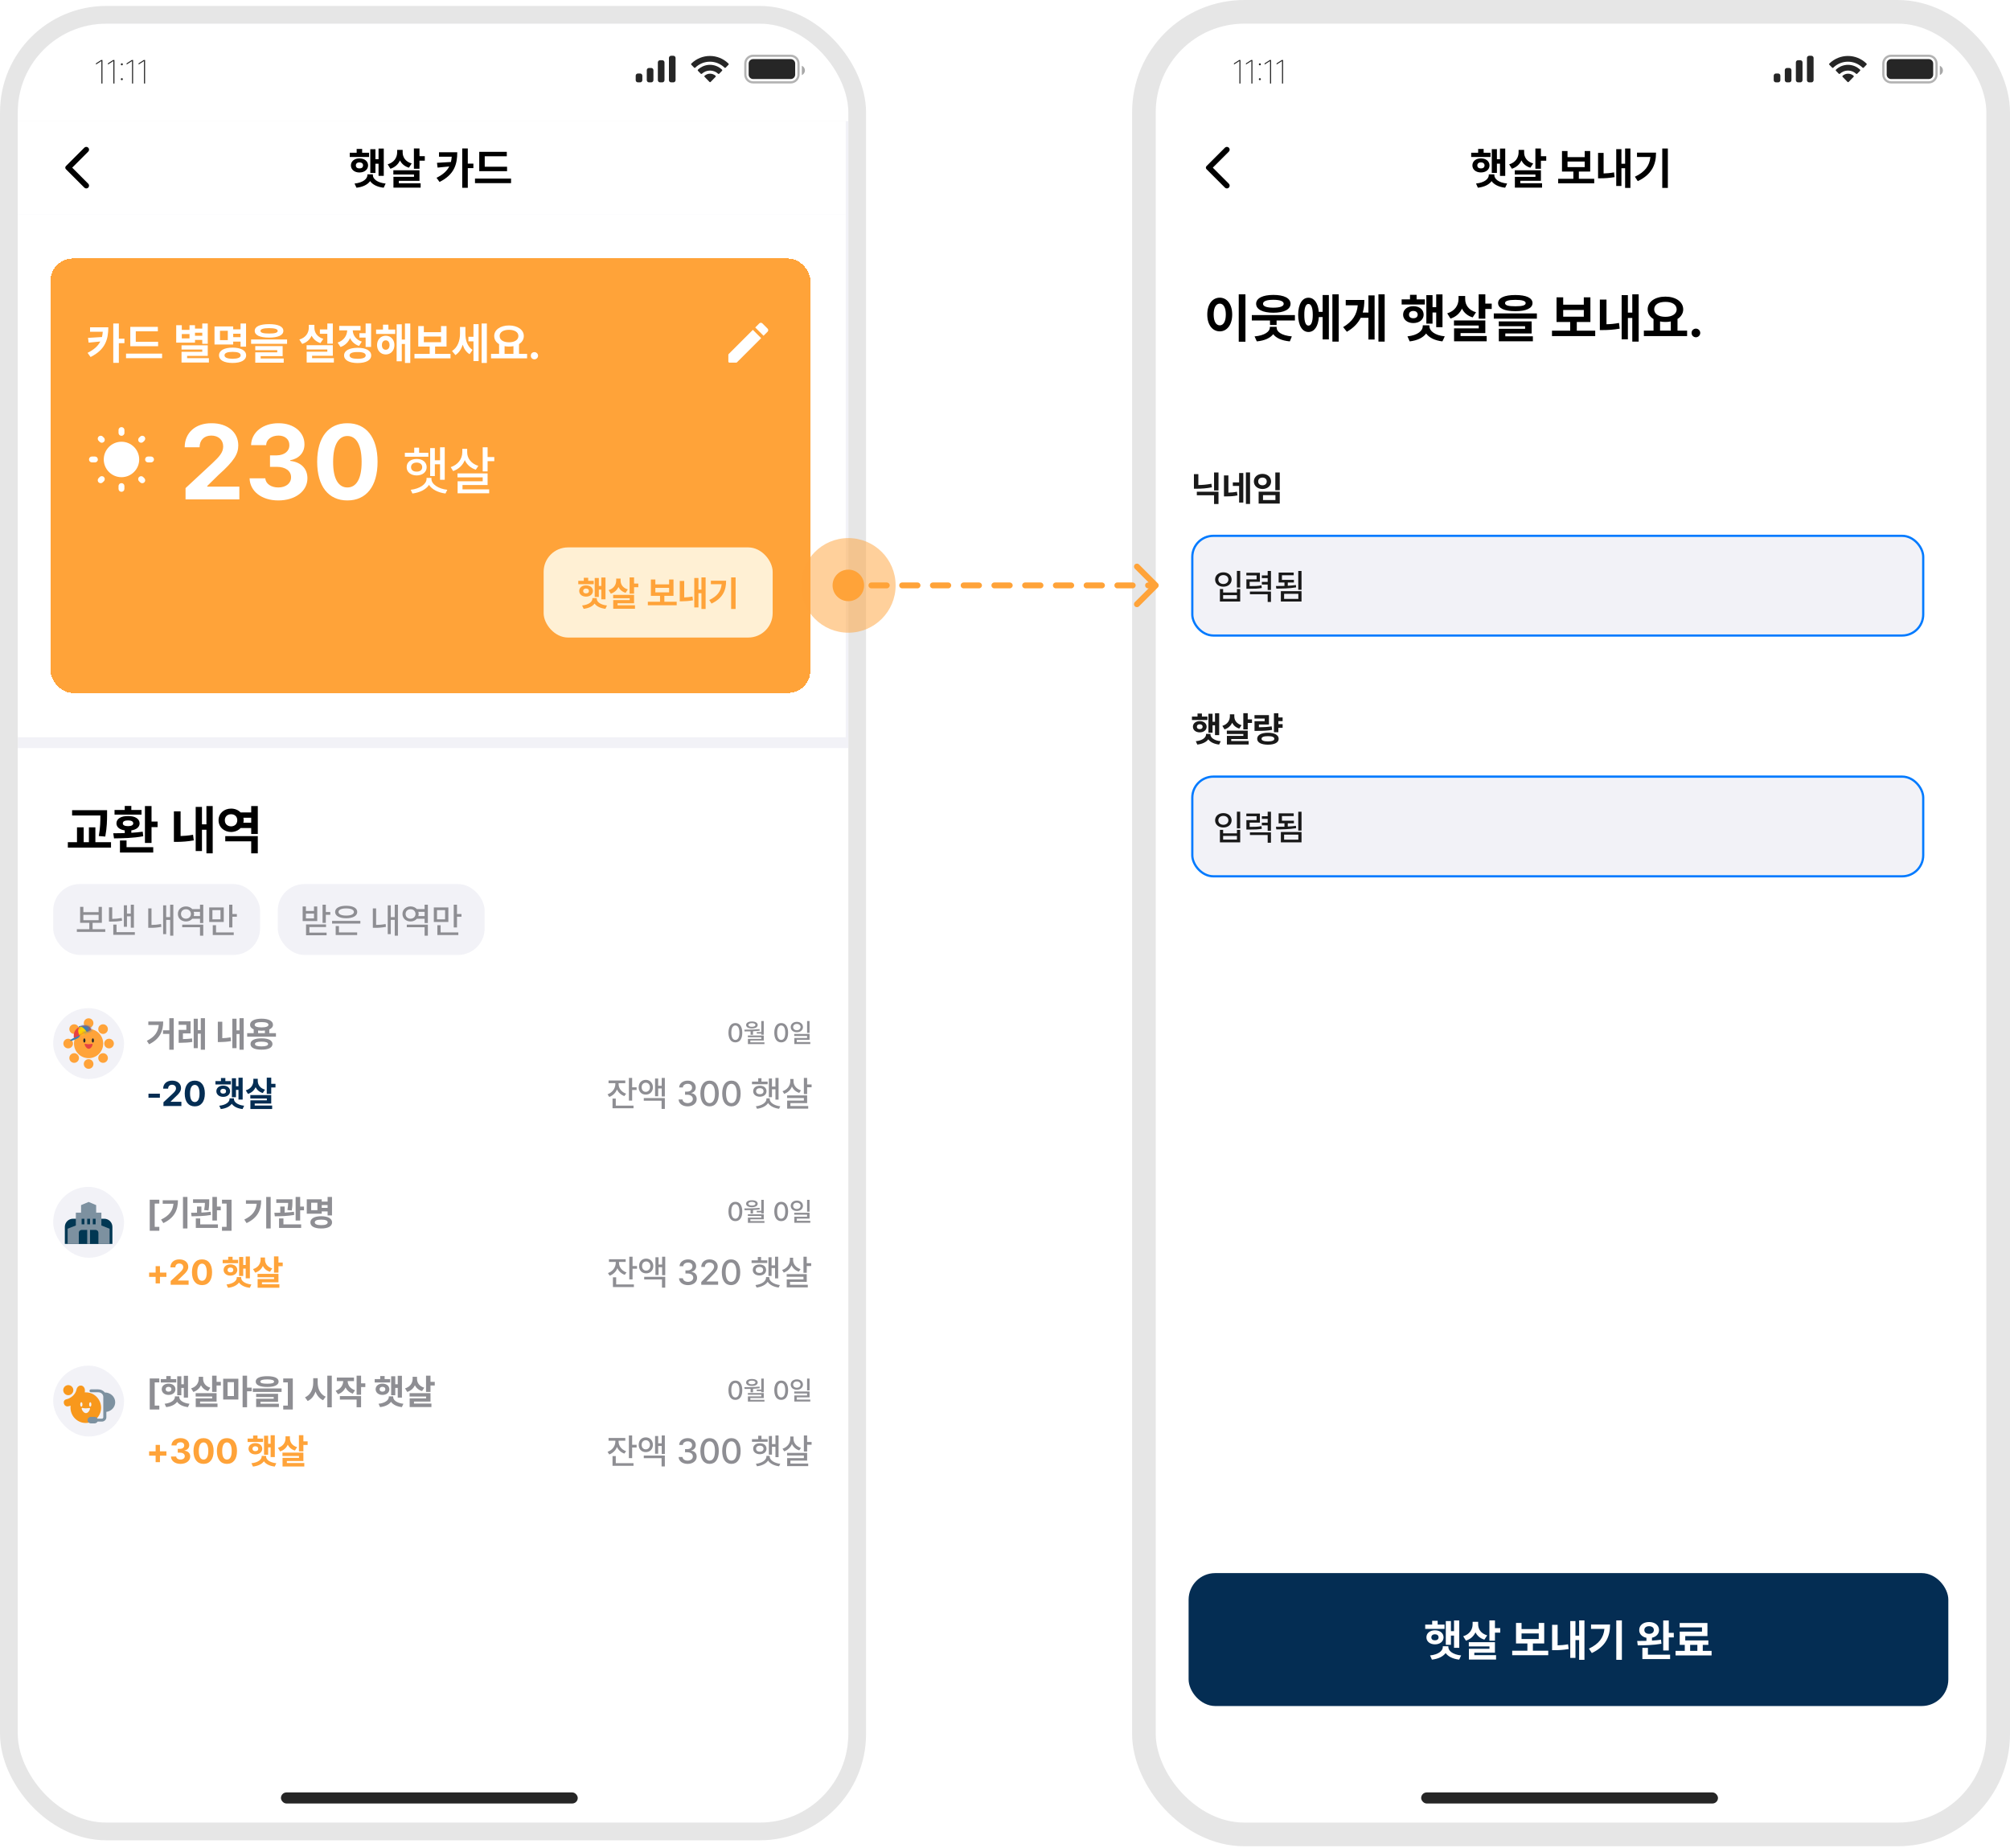 <svg width="680" height="625" viewBox="0 0 680 625" fill="none" xmlns="http://www.w3.org/2000/svg">
<g clip-path="url(#clip0_2711_38292)">
<rect x="6" y="8" width="281" height="608.459" rx="29.973" fill="#F2F2F7"/>
<rect width="281" height="32.971" transform="translate(6 8)" fill="white"/>
<path d="M34.662 28.243H34.295V20.68H34.251L32.467 21.832V21.426L34.223 20.296H34.662V28.243ZM38.714 28.243H38.347V20.68H38.303L36.519 21.832V21.426L38.275 20.296H38.714V28.243ZM41.219 27.128C41.16 27.128 41.103 27.112 41.048 27.079C40.994 27.046 40.95 27.004 40.917 26.953C40.887 26.902 40.873 26.845 40.873 26.783C40.873 26.721 40.887 26.662 40.917 26.607C40.95 26.552 40.994 26.51 41.048 26.481C41.103 26.448 41.162 26.431 41.224 26.431C41.286 26.431 41.343 26.448 41.394 26.481C41.449 26.514 41.491 26.558 41.52 26.613C41.55 26.664 41.564 26.721 41.564 26.783C41.564 26.845 41.55 26.902 41.52 26.953C41.491 27.004 41.449 27.046 41.394 27.079C41.339 27.112 41.281 27.128 41.219 27.128ZM41.219 22.101C41.16 22.101 41.103 22.085 41.048 22.052C40.994 22.019 40.95 21.977 40.917 21.926C40.887 21.874 40.873 21.818 40.873 21.756C40.873 21.693 40.887 21.635 40.917 21.58C40.95 21.525 40.994 21.483 41.048 21.454C41.103 21.421 41.162 21.404 41.224 21.404C41.286 21.404 41.343 21.421 41.394 21.454C41.449 21.487 41.491 21.53 41.52 21.585C41.55 21.637 41.564 21.693 41.564 21.756C41.564 21.818 41.55 21.874 41.52 21.926C41.491 21.977 41.449 22.019 41.394 22.052C41.339 22.085 41.281 22.101 41.219 22.101ZM45.029 28.243H44.661V20.68H44.617L42.834 21.832V21.426L44.59 20.296H45.029V28.243ZM49.081 28.243H48.713V20.68H48.669L46.886 21.832V21.426L48.642 20.296H49.081V28.243Z" fill="black" fill-opacity="0.85"/>
<path d="M222.557 21.113C222.557 20.7 222.893 20.364 223.307 20.364H224.056C224.47 20.364 224.805 20.7 224.805 21.113V27.108C224.805 27.522 224.47 27.857 224.056 27.857H223.307C222.893 27.857 222.557 27.522 222.557 27.108V21.113Z" fill="black" fill-opacity="0.85"/>
<path d="M226.304 19.615C226.304 19.201 226.639 18.865 227.053 18.865H227.803C228.216 18.865 228.552 19.201 228.552 19.615V27.108C228.552 27.522 228.216 27.857 227.803 27.857H227.053C226.639 27.857 226.304 27.522 226.304 27.108V19.615Z" fill="black" fill-opacity="0.85"/>
<path d="M218.811 23.736C218.811 23.322 219.146 22.987 219.56 22.987H220.309C220.723 22.987 221.059 23.322 221.059 23.736V27.108C221.059 27.522 220.723 27.857 220.309 27.857H219.56C219.146 27.857 218.811 27.522 218.811 27.108V23.736Z" fill="black" fill-opacity="0.85"/>
<path d="M215.064 25.609C215.064 25.195 215.399 24.86 215.813 24.86H216.563C216.976 24.86 217.312 25.195 217.312 25.609V27.108C217.312 27.522 216.976 27.857 216.563 27.857H215.813C215.399 27.857 215.064 27.522 215.064 27.108V25.609Z" fill="black" fill-opacity="0.85"/>
<path fill-rule="evenodd" clip-rule="evenodd" d="M240.167 20.866C242.015 20.866 243.793 21.591 245.132 22.891C245.233 22.992 245.395 22.99 245.494 22.889L246.458 21.895C246.508 21.843 246.536 21.773 246.536 21.701C246.536 21.628 246.507 21.558 246.456 21.507C242.94 18.068 237.393 18.068 233.878 21.507C233.827 21.558 233.798 21.628 233.797 21.701C233.797 21.773 233.825 21.843 233.875 21.895L234.84 22.889C234.939 22.991 235.1 22.992 235.201 22.891C236.541 21.591 238.319 20.866 240.167 20.866ZM240.194 23.865C241.209 23.865 242.188 24.25 242.941 24.946C243.043 25.045 243.203 25.043 243.303 24.941L244.266 23.948C244.316 23.896 244.345 23.825 244.344 23.752C244.343 23.678 244.313 23.608 244.262 23.557C241.969 21.381 238.42 21.381 236.127 23.557C236.076 23.608 236.046 23.678 236.045 23.752C236.045 23.825 236.073 23.896 236.124 23.948L237.087 24.941C237.186 25.043 237.346 25.045 237.448 24.946C238.2 24.251 239.179 23.866 240.194 23.865ZM242.152 25.804C242.154 25.878 242.125 25.949 242.074 26L240.408 27.716C240.359 27.767 240.292 27.795 240.223 27.795C240.153 27.795 240.087 27.767 240.038 27.716L238.372 26C238.32 25.949 238.292 25.878 238.293 25.804C238.295 25.73 238.326 25.66 238.38 25.611C239.444 24.692 241.002 24.692 242.066 25.611C242.119 25.66 242.151 25.73 242.152 25.804Z" fill="black" fill-opacity="0.85"/>
<path opacity="0.35" d="M254.779 18.865H267.517C268.966 18.865 270.14 20.04 270.14 21.488V25.235C270.14 26.683 268.966 27.857 267.517 27.857H254.779C253.33 27.857 252.156 26.683 252.156 25.235V21.488C252.156 20.04 253.33 18.865 254.779 18.865Z" stroke="black" stroke-opacity="0.85" stroke-width="0.749"/>
<path opacity="0.4" d="M271.264 22.237V25.4C271.9 25.132 272.314 24.509 272.314 23.819C272.314 23.128 271.9 22.505 271.264 22.237" fill="black" fill-opacity="0.85"/>
<path d="M253.28 21.488C253.28 20.66 253.951 19.989 254.779 19.989H267.517C268.345 19.989 269.016 20.66 269.016 21.488V25.235C269.016 26.062 268.345 26.733 267.517 26.733H254.779C253.951 26.733 253.28 26.062 253.28 25.235V21.488Z" fill="black" fill-opacity="0.85"/>
<rect width="281" height="23.979" transform="translate(6 592.48)" fill="white"/>
<rect x="95.92" y="606.717" width="100.411" height="3.747" rx="1.873" fill="black" fill-opacity="0.85"/>
<rect width="281" height="31.472" transform="translate(5.125 40.971)" fill="white"/>
<path d="M29.855 49.951C29.487 49.584 28.895 49.584 28.528 49.951L22.301 56.178C22.009 56.471 22.009 56.943 22.301 57.235L28.528 63.462C28.895 63.829 29.487 63.829 29.855 63.462C30.222 63.095 30.222 62.503 29.855 62.136L24.429 56.703L29.862 51.27C30.222 50.911 30.222 50.311 29.855 49.951Z" fill="black"/>
<path d="M129.833 50.247V59.479H128.064V55.373H127.015V58.49H125.277V50.457H127.015V53.844H128.064V50.247H129.833ZM118.323 53.095V51.656H120.661V50.367H122.519V51.656H124.857V53.095H118.323ZM118.713 55.942C118.728 54.519 119.942 53.574 121.59 53.574C123.299 53.574 124.513 54.519 124.528 55.942C124.513 57.366 123.299 58.34 121.59 58.34C119.942 58.34 118.728 57.366 118.713 55.942ZM119.942 62.087C122.864 61.772 124.273 60.468 124.288 59.239V58.969H126.146V59.239C126.131 60.468 127.54 61.772 130.462 62.087L129.803 63.495C127.63 63.256 126.041 62.431 125.217 61.263C124.378 62.431 122.774 63.256 120.601 63.495L119.942 62.087ZM120.391 55.942C120.391 56.617 120.886 56.976 121.59 56.961C122.339 56.976 122.834 56.617 122.819 55.942C122.834 55.298 122.339 54.923 121.59 54.923C120.886 54.923 120.391 55.298 120.391 55.942ZM136.221 51.536C136.221 53.17 137.165 54.683 139.278 55.283L138.349 56.721C136.88 56.287 135.891 55.403 135.307 54.264C134.722 55.568 133.658 56.572 132.085 57.081L131.156 55.583C133.359 54.908 134.348 53.305 134.363 51.536V50.697H136.221V51.536ZM133.074 59.029V57.591H141.916V61.158H134.932V61.997H142.306V63.465H133.104V59.809H140.058V59.029H133.074ZM140.028 57.081V50.217H141.916V52.825H143.714V54.354H141.916V57.081H140.028ZM154.695 51.506C154.68 55.612 153.691 59.044 148.701 61.547L147.682 60.139C149.915 59.029 151.234 57.786 151.983 56.302L148.041 56.692L147.832 55.073L152.552 54.788C152.687 54.234 152.777 53.634 152.822 53.005H148.521V51.506H154.695ZM156.374 63.526V50.217H158.262V55.343H160.151V56.871H158.262V63.526H156.374ZM171.544 56.392V57.891H162.133V51.356H171.454V52.855H163.991V56.392H171.544ZM160.694 61.937V60.408H172.893V61.937H160.694Z" fill="black"/>
<rect width="281" height="363.427" transform="translate(6 253.032)" fill="white"/>
<path d="M36.225 274.034V275.581C36.207 277.541 36.207 279.735 35.614 282.954L33.42 282.774C33.941 279.843 33.959 277.703 33.959 275.833H24.392V274.034H36.225ZM22.953 286.695V284.861H26.046V279.825H28.312V284.861H30.075V279.825H32.269V284.861H37.556V286.695H22.953ZM51.264 272.631V277.883H53.315V279.753H51.264V285.112H49.034V272.631H51.264ZM38.316 281.839C39.467 281.839 40.798 281.821 42.2 281.785V280.868C40.474 280.616 39.395 279.753 39.395 278.494C39.395 276.912 40.942 275.994 43.316 276.012C45.671 275.994 47.218 276.912 47.236 278.494C47.218 279.753 46.139 280.616 44.431 280.868V281.677C45.743 281.605 47.056 281.48 48.279 281.3L48.459 282.846C45.096 283.494 41.301 283.53 38.568 283.566L38.316 281.839ZM38.748 275.545V273.962H42.2V272.595H44.431V273.962H47.883V275.545H38.748ZM40.582 288.349V284.285H42.812V286.551H51.84V288.349H40.582ZM41.553 278.494C41.535 279.088 42.182 279.429 43.316 279.429C44.431 279.429 45.078 279.088 45.078 278.494C45.078 277.829 44.431 277.487 43.316 277.487C42.182 277.487 41.535 277.829 41.553 278.494ZM71.959 272.631V288.637H69.837V280.652H68.326V287.846H66.204V272.919H68.326V278.818H69.837V272.631H71.959ZM58.831 284.753V274.43H61.097V282.774C62.374 282.738 63.776 282.631 65.305 282.343L65.557 284.249C63.417 284.627 61.582 284.735 59.91 284.753H58.831ZM87.214 282.81V288.637H84.984V284.573H76.208V282.81H87.214ZM73.942 277.415C73.924 275.149 75.776 273.495 78.186 273.495C79.481 273.495 80.614 273.98 81.387 274.79H84.984V272.631H87.214V282.091H84.984V280.077H81.387C80.614 280.904 79.481 281.39 78.186 281.408C75.776 281.39 73.924 279.735 73.942 277.415ZM76.064 277.415C76.064 278.728 76.945 279.483 78.186 279.501C79.373 279.483 80.272 278.728 80.272 277.415C80.272 276.174 79.373 275.401 78.186 275.401C76.945 275.401 76.064 276.174 76.064 277.415ZM82.323 278.278H84.984V276.588H82.341C82.394 276.858 82.43 277.127 82.43 277.415C82.43 277.721 82.394 278.009 82.323 278.278Z" fill="black"/>
<rect width="281" height="35.968" transform="translate(6 293.019)" fill="white"/>
<g clip-path="url(#clip1_2711_38292)">
<rect x="17.989" y="299.013" width="69.987" height="23.979" rx="8.992" fill="#F2F2F7"/>
<path d="M35.614 314.28V315.191H25.999V314.28H30.219V312.122H27.102V306.726H28.205V308.525H33.36V306.726H34.463V312.122H31.322V314.28H35.614ZM28.205 311.234H33.36V309.436H28.205V311.234ZM45.305 306.007V313.776H44.25V309.94H42.955V313.464H41.9V306.199H42.955V309.028H44.25V306.007H45.305ZM36.864 311.714V306.894H37.967V310.803C39.022 310.791 40.017 310.707 41.18 310.491L41.3 311.402C39.934 311.666 38.782 311.714 37.536 311.714H36.864ZM38.327 316.198V312.721H39.43V315.287H45.617V316.198H38.327ZM58.642 306.007V316.486H57.563V311.139H56.22V315.958H55.189V306.223H56.22V310.203H57.563V306.007H58.642ZM50.153 313.824V307.254H51.256V312.841C52.227 312.841 53.282 312.757 54.469 312.529L54.589 313.488C53.151 313.764 51.952 313.836 50.825 313.824H50.153ZM68.764 312.745V316.486H67.661V313.608H61.642V312.745H68.764ZM60.179 309.124C60.167 307.638 61.342 306.583 62.913 306.583C63.8 306.583 64.555 306.93 65.047 307.494H67.661V306.007H68.764V312.194H67.661V310.755H65.047C64.555 311.318 63.8 311.666 62.913 311.666C61.342 311.666 60.167 310.611 60.179 309.124ZM61.234 309.124C61.222 310.083 61.93 310.719 62.913 310.731C63.86 310.719 64.579 310.083 64.591 309.124C64.579 308.189 63.86 307.53 62.913 307.542C61.93 307.53 61.222 308.189 61.234 309.124ZM65.539 309.844H67.661V308.405H65.539C65.611 308.633 65.647 308.873 65.647 309.124C65.647 309.376 65.611 309.616 65.539 309.844ZM75.697 306.918V311.834H70.781V306.918H75.697ZM71.86 310.947H74.594V307.829H71.86V310.947ZM71.98 316.27V312.937H73.083V315.383H79.078V316.27H71.98ZM77.519 313.68V306.007H78.622V309.148H80.133V310.06H78.622V313.68H77.519Z" fill="#8E8E93"/>
<rect x="93.971" y="299.013" width="69.987" height="23.979" rx="8.992" fill="#F2F2F7"/>
<path d="M110.23 306.007V308.477H111.74V309.412H110.23V312.146H109.127V306.007H110.23ZM102.389 311.522V306.607H103.492V308.117H106.225V306.607H107.328V311.522H102.389ZM103.492 310.635H106.225V309.004H103.492V310.635ZM103.54 316.342V312.673H110.302V313.56H104.667V315.455H110.493V316.342H103.54ZM121.91 311.474V312.385H112.343V311.474H121.91ZM113.374 308.453C113.374 307.134 114.837 306.355 117.115 306.367C119.393 306.355 120.867 307.134 120.855 308.453C120.867 309.784 119.393 310.575 117.115 310.587C114.837 310.575 113.374 309.784 113.374 308.453ZM113.566 316.27V313.225H114.669V315.383H120.831V316.27H113.566ZM114.525 308.453C114.513 309.232 115.52 309.676 117.115 309.676C118.733 309.676 119.728 309.232 119.728 308.453C119.728 307.698 118.733 307.254 117.115 307.254C115.52 307.254 114.513 307.698 114.525 308.453ZM134.624 306.007V316.486H133.545V311.139H132.202V315.958H131.171V306.223H132.202V310.203H133.545V306.007H134.624ZM126.135 313.824V307.254H127.238V312.841C128.21 312.841 129.265 312.757 130.452 312.529L130.571 313.488C129.133 313.764 127.934 313.836 126.807 313.824H126.135ZM144.746 312.745V316.486H143.643V313.608H137.624V312.745H144.746ZM136.162 309.124C136.15 307.638 137.325 306.583 138.895 306.583C139.782 306.583 140.538 306.93 141.029 307.494H143.643V306.007H144.746V312.194H143.643V310.755H141.029C140.538 311.318 139.782 311.666 138.895 311.666C137.325 311.666 136.15 310.611 136.162 309.124ZM137.217 309.124C137.205 310.083 137.912 310.719 138.895 310.731C139.842 310.719 140.562 310.083 140.574 309.124C140.562 308.189 139.842 307.53 138.895 307.542C137.912 307.53 137.205 308.189 137.217 309.124ZM141.521 309.844H143.643V308.405H141.521C141.593 308.633 141.629 308.873 141.629 309.124C141.629 309.376 141.593 309.616 141.521 309.844ZM151.679 306.918V311.834H146.763V306.918H151.679ZM147.842 310.947H150.576V307.829H147.842V310.947ZM147.962 316.27V312.937H149.065V315.383H155.06V316.27H147.962ZM153.501 313.68V306.007H154.604V309.148H156.115V310.06H154.604V313.68H153.501Z" fill="#8E8E93"/>
</g>
<rect width="281" height="60.461" transform="translate(6 328.987)" fill="white"/>
<rect x="17.989" y="340.976" width="23.979" height="23.979" rx="11.989" fill="#F2F2F7"/>
<path d="M29.979 357.911C32.71 357.911 34.924 355.697 34.924 352.965C34.924 350.234 32.71 348.02 29.979 348.02C27.247 348.02 25.033 350.234 25.033 352.965C25.033 355.697 27.247 357.911 29.979 357.911Z" fill="#FFA339"/>
<path d="M25.09 349.707C25.99 349.707 26.72 348.978 26.72 348.078C26.72 347.178 25.99 346.448 25.09 346.448C24.19 346.448 23.461 347.178 23.461 348.078C23.461 348.978 24.19 349.707 25.09 349.707Z" fill="#FFA339"/>
<path d="M23.066 354.595C23.966 354.595 24.695 353.865 24.695 352.965C24.695 352.065 23.966 351.336 23.066 351.336C22.166 351.336 21.436 352.065 21.436 352.965C21.436 353.865 22.166 354.595 23.066 354.595Z" fill="#FFA339"/>
<path d="M25.09 359.484C25.99 359.484 26.72 358.754 26.72 357.854C26.72 356.954 25.99 356.224 25.09 356.224C24.19 356.224 23.461 356.954 23.461 357.854C23.461 358.754 24.19 359.484 25.09 359.484Z" fill="#FFA339"/>
<path d="M29.979 361.508C30.879 361.508 31.608 360.778 31.608 359.878C31.608 358.978 30.879 358.249 29.979 358.249C29.079 358.249 28.349 358.978 28.349 359.878C28.349 360.778 29.079 361.508 29.979 361.508Z" fill="#FFA339"/>
<path d="M34.867 359.484C35.767 359.484 36.497 358.754 36.497 357.854C36.497 356.954 35.767 356.224 34.867 356.224C33.967 356.224 33.238 356.954 33.238 357.854C33.238 358.754 33.967 359.484 34.867 359.484Z" fill="#FFA339"/>
<path d="M36.892 354.595C37.791 354.595 38.521 353.865 38.521 352.965C38.521 352.065 37.791 351.336 36.892 351.336C35.992 351.336 35.262 352.065 35.262 352.965C35.262 353.865 35.992 354.595 36.892 354.595Z" fill="#FFA339"/>
<path d="M34.867 349.707C35.767 349.707 36.497 348.978 36.497 348.078C36.497 347.178 35.767 346.448 34.867 346.448C33.967 346.448 33.238 347.178 33.238 348.078C33.238 348.978 33.967 349.707 34.867 349.707Z" fill="#FFA339"/>
<path d="M29.979 347.682C30.879 347.682 31.608 346.952 31.608 346.052C31.608 345.153 30.879 344.423 29.979 344.423C29.079 344.423 28.349 345.153 28.349 346.052C28.349 346.952 29.079 347.682 29.979 347.682Z" fill="#FFA339"/>
<path d="M27.275 348.507C27.275 348.507 26.32 349.567 25.918 350.276C25.517 350.984 23.894 351.456 23.741 351.875C23.599 352.266 24.257 352.017 24.257 352.017C24.257 352.017 26.265 351.368 26.702 350.868C27.138 350.369 28.555 348.153 27.98 347.822C27.692 347.656 27.275 348.508 27.275 348.508V348.507Z" fill="#3582B7"/>
<path d="M30.696 348.38L25.286 351.025C25.134 351.099 24.965 350.993 24.954 350.815C24.895 349.853 25.01 348.307 26.861 347.314C29.108 346.108 30.594 347.467 30.825 348.027C30.88 348.16 30.822 348.319 30.696 348.38Z" fill="#E54142"/>
<mask id="mask0_2711_38292" style="mask-type:luminance" maskUnits="userSpaceOnUse" x="24" y="346" width="7" height="6">
<path d="M30.696 348.38L25.286 351.025C25.134 351.099 24.965 350.993 24.954 350.815C24.895 349.853 25.01 348.307 26.861 347.314C29.108 346.108 30.594 347.467 30.825 348.027C30.88 348.16 30.822 348.319 30.696 348.38Z" fill="white"/>
</mask>
<g mask="url(#mask0_2711_38292)">
<path d="M31.736 348.68L28.899 350.032L26.82 347.084L28.349 346.052L30.83 347.073L31.736 348.68Z" fill="#3582B7"/>
</g>
<mask id="mask1_2711_38292" style="mask-type:luminance" maskUnits="userSpaceOnUse" x="24" y="346" width="7" height="6">
<path d="M30.696 348.38L25.286 351.025C25.134 351.099 24.965 350.993 24.954 350.815C24.895 349.853 25.01 348.307 26.861 347.314C29.108 346.108 30.594 347.467 30.825 348.027C30.88 348.16 30.822 348.319 30.696 348.38Z" fill="white"/>
</mask>
<g mask="url(#mask1_2711_38292)">
<path d="M26.861 347.313C26.861 347.313 26.123 348.078 26.672 349.793C27.22 351.509 29.869 349.899 29.869 349.899C29.869 349.899 28.266 346.801 26.861 347.312V347.313Z" fill="#FED600"/>
</g>
<path d="M27.168 347.124C27.21 347.208 27.094 347.271 26.948 347.342C26.802 347.413 26.683 347.467 26.641 347.383C26.599 347.299 26.675 347.155 26.82 347.084C26.965 347.012 27.126 347.039 27.168 347.124Z" fill="#3582B7"/>
<path d="M28.54 352.641C28.739 352.641 28.9 352.319 28.9 351.921C28.9 351.524 28.739 351.202 28.54 351.202C28.341 351.202 28.18 351.524 28.18 351.921C28.18 352.319 28.341 352.641 28.54 352.641Z" fill="#282828"/>
<path d="M31.418 352.641C31.616 352.641 31.777 352.319 31.777 351.921C31.777 351.524 31.616 351.202 31.418 351.202C31.219 351.202 31.058 351.524 31.058 351.921C31.058 352.319 31.219 352.641 31.418 352.641Z" fill="#282828"/>
<path d="M29.125 354.228C28.847 353.907 28.673 353.497 28.646 353.352C28.619 353.207 28.659 353.039 28.784 353.039C28.982 353.038 29.478 353.197 30.029 353.185C30.688 353.171 31.136 353.058 31.136 353.058C31.265 353.04 31.32 353.107 31.319 353.216C31.314 353.663 30.992 354.115 30.921 354.209C30.685 354.522 29.96 355.195 29.123 354.229L29.125 354.228Z" fill="#E54142"/>
<path d="M58.765 344.385V355.055H57.279V349.708H55.144V348.485H57.279V344.385H58.765ZM49.677 352.034C52.375 350.703 53.49 349.012 53.706 346.686H50.181V345.512H55.216C55.204 348.725 54.161 351.362 50.445 353.209L49.677 352.034ZM64.475 345.44V349.54H61.886V351.446C62.881 351.434 63.852 351.398 64.955 351.218L65.051 352.417C63.648 352.645 62.497 352.693 61.19 352.705H60.447V348.341H63.036V346.639H60.423V345.44H64.475ZM65.53 354.528V344.576H66.921V348.437H67.928V344.385H69.343V355.055H67.928V349.636H66.921V354.528H65.53ZM82.444 344.385V355.055H81.029V349.732H80.022V354.528H78.607V344.576H80.022V348.509H81.029V344.385H82.444ZM73.692 352.465V345.583H75.202V351.147C76.054 351.123 76.989 351.051 78.008 350.859L78.176 352.13C76.749 352.381 75.526 352.453 74.411 352.465H73.692ZM93.357 349.444V350.643H83.622V349.444H85.828V348.173C85.037 347.837 84.593 347.298 84.605 346.615C84.593 345.32 86.116 344.552 88.49 344.552C90.84 344.552 92.35 345.32 92.35 346.615C92.35 347.31 91.895 347.849 91.103 348.185V349.444H93.357ZM84.749 353.113C84.737 351.878 86.14 351.194 88.466 351.194C90.78 351.194 92.17 351.878 92.182 353.113C92.17 354.372 90.78 355.043 88.466 355.031C86.14 355.043 84.737 354.372 84.749 353.113ZM86.164 346.615C86.14 347.202 86.979 347.49 88.49 347.502C89.964 347.49 90.816 347.202 90.816 346.615C90.816 346.015 89.964 345.703 88.49 345.703C86.979 345.703 86.14 346.015 86.164 346.615ZM86.26 353.113C86.248 353.652 86.991 353.928 88.466 353.928C89.916 353.928 90.684 353.652 90.696 353.113C90.684 352.585 89.916 352.333 88.466 352.321C86.991 352.333 86.248 352.585 86.26 353.113ZM87.315 349.444H89.617V348.557C89.269 348.605 88.885 348.629 88.49 348.629C88.07 348.629 87.674 348.605 87.315 348.557V349.444Z" fill="#8E8E93"/>
<path d="M248.78 352.566C247.315 352.566 246.451 351.379 246.442 349.293C246.451 347.234 247.324 346.029 248.78 346.038C250.246 346.029 251.118 347.234 251.118 349.293C251.118 351.379 250.255 352.566 248.78 352.566ZM247.414 349.293C247.414 350.884 247.926 351.73 248.78 351.739C249.644 351.73 250.156 350.884 250.147 349.293C250.156 347.719 249.635 346.847 248.78 346.847C247.935 346.847 247.414 347.719 247.414 349.293ZM258.386 345.354V349.976H257.541V349.599H256.012V349.077H257.541V345.354H258.386ZM251.822 348.268C253.35 348.268 255.275 348.25 256.965 348.07L257.019 348.609C256.273 348.708 255.508 348.771 254.753 348.807V349.994H253.926V348.843C253.215 348.861 252.532 348.861 251.912 348.861L251.822 348.268ZM252.415 346.685C252.406 345.957 253.188 345.498 254.375 345.498C255.553 345.498 256.336 345.957 256.336 346.685C256.336 347.414 255.553 347.854 254.375 347.854C253.188 347.854 252.406 347.414 252.415 346.685ZM253.009 350.821V350.246H258.386V351.936H253.854V352.548H258.62V353.141H253.027V351.379H257.558V350.821H253.009ZM253.188 346.685C253.188 347.054 253.656 347.297 254.375 347.297C255.095 347.297 255.562 347.054 255.562 346.685C255.562 346.307 255.095 346.056 254.375 346.056C253.656 346.056 253.188 346.307 253.188 346.685ZM264.288 352.566C262.822 352.566 261.959 351.379 261.95 349.293C261.959 347.234 262.831 346.029 264.288 346.038C265.754 346.029 266.626 347.234 266.626 349.293C266.626 351.379 265.763 352.566 264.288 352.566ZM262.921 349.293C262.921 350.884 263.434 351.73 264.288 351.739C265.151 351.73 265.664 350.884 265.655 349.293C265.664 347.719 265.142 346.847 264.288 346.847C263.443 346.847 262.921 347.719 262.921 349.293ZM269.577 345.624C270.764 345.624 271.636 346.352 271.645 347.387C271.636 348.421 270.764 349.14 269.577 349.131C268.381 349.14 267.509 348.421 267.509 347.387C267.509 346.352 268.381 345.624 269.577 345.624ZM268.318 347.387C268.318 348.034 268.858 348.457 269.577 348.466C270.297 348.457 270.836 348.034 270.836 347.387C270.836 346.748 270.297 346.316 269.577 346.325C268.858 346.316 268.318 346.748 268.318 347.387ZM268.696 350.39V349.724H273.875V351.703H269.541V352.458H274.127V353.123H268.732V351.073H273.048V350.39H268.696ZM273.048 349.365V345.354H273.875V349.365H273.048Z" fill="#8E8E93"/>
<path d="M54.089 369.918V371.285H50.229V369.918H54.089ZM55.296 374.091V372.82L58.318 370.014C59.121 369.259 59.54 368.791 59.54 368.12C59.54 367.365 58.977 366.897 58.198 366.897C57.406 366.897 56.879 367.401 56.879 368.216H55.2C55.2 366.561 56.435 365.494 58.222 365.506C60.032 365.494 61.243 366.525 61.243 368C61.243 368.971 60.775 369.763 59.013 371.333L57.742 372.58V372.652H61.363V374.091H55.296ZM65.899 374.211C63.777 374.211 62.494 372.628 62.494 369.846C62.494 367.077 63.789 365.494 65.899 365.506C68.009 365.494 69.304 367.089 69.304 369.846C69.304 372.64 68.021 374.211 65.899 374.211ZM64.292 369.846C64.28 371.813 64.916 372.748 65.899 372.748C66.882 372.748 67.517 371.813 67.506 369.846C67.506 367.916 66.882 366.945 65.899 366.945C64.928 366.945 64.292 367.916 64.292 369.846ZM82.092 364.523V371.909H80.677V368.624H79.838V371.117H78.447V364.691H79.838V367.401H80.677V364.523H82.092ZM72.884 366.801V365.65H74.755V364.619H76.241V365.65H78.112V366.801H72.884ZM73.196 369.079C73.208 367.94 74.179 367.185 75.498 367.185C76.865 367.185 77.836 367.94 77.848 369.079C77.836 370.218 76.865 370.997 75.498 370.997C74.179 370.997 73.208 370.218 73.196 369.079ZM74.179 373.995C76.517 373.743 77.644 372.7 77.656 371.717V371.501H79.143V371.717C79.131 372.7 80.258 373.743 82.596 373.995L82.068 375.122C80.33 374.93 79.059 374.271 78.399 373.335C77.728 374.271 76.445 374.93 74.707 375.122L74.179 373.995ZM74.539 369.079C74.539 369.619 74.934 369.906 75.498 369.894C76.097 369.906 76.493 369.619 76.481 369.079C76.493 368.564 76.097 368.264 75.498 368.264C74.934 368.264 74.539 368.564 74.539 369.079ZM87.203 365.554C87.203 366.861 87.958 368.072 89.648 368.552L88.905 369.703C87.73 369.355 86.939 368.648 86.471 367.736C86.004 368.779 85.153 369.583 83.894 369.99L83.15 368.791C84.913 368.252 85.704 366.969 85.716 365.554V364.883H87.203V365.554ZM84.685 371.549V370.398H91.759V373.251H86.171V373.923H92.07V375.098H84.709V372.172H90.272V371.549H84.685ZM90.248 369.99V364.499H91.759V366.585H93.197V367.808H91.759V369.99H90.248Z" fill="#042D53"/>
<path d="M209.284 366.705C209.284 368.084 210.219 369.367 211.825 369.918L211.226 370.734C210.063 370.326 209.188 369.511 208.732 368.48C208.276 369.643 207.365 370.566 206.118 371.021L205.543 370.134C207.173 369.559 208.157 368.168 208.181 366.705V366.37H205.879V365.458H211.538V366.37H209.284V366.705ZM207.221 374.858V371.573H208.324V373.971H214.319V374.858H207.221ZM212.76 372.268V364.595H213.863V367.76H215.374V368.671H213.863V372.268H212.76ZM218.47 365.243C219.861 365.243 220.88 366.274 220.892 367.76C220.88 369.235 219.861 370.242 218.47 370.23C217.068 370.242 216.061 369.235 216.073 367.76C216.061 366.274 217.068 365.243 218.47 365.243ZM217.08 367.76C217.068 368.671 217.655 369.307 218.47 369.295C219.274 369.307 219.873 368.671 219.885 367.76C219.873 366.825 219.274 366.202 218.47 366.202C217.655 366.202 217.068 366.825 217.08 367.76ZM217.799 372.292V371.405H224.921V375.074H223.818V372.292H217.799ZM221.612 370.782V364.787H222.667V367.257H223.866V364.595H224.921V370.854H223.866V368.144H222.667V370.782H221.612ZM232.647 374.211C230.884 374.211 229.637 373.263 229.577 371.885H230.896C230.944 372.616 231.675 373.096 232.623 373.108C233.654 373.096 234.397 372.532 234.397 371.717C234.397 370.878 233.702 370.278 232.479 370.278H231.759V369.223H232.479C233.45 369.223 234.133 368.683 234.133 367.88C234.133 367.101 233.546 366.573 232.647 366.585C231.795 366.573 231.04 367.053 231.016 367.808H229.769C229.805 366.429 231.076 365.494 232.671 365.506C234.325 365.494 235.38 366.549 235.38 367.808C235.38 368.767 234.781 369.463 233.87 369.679V369.751C235.021 369.906 235.704 370.686 235.692 371.765C235.704 373.179 234.397 374.211 232.647 374.211ZM240.056 374.211C238.102 374.211 236.951 372.628 236.939 369.846C236.951 367.101 238.114 365.494 240.056 365.506C242.011 365.494 243.174 367.101 243.174 369.846C243.174 372.628 242.023 374.211 240.056 374.211ZM238.234 369.846C238.234 371.969 238.917 373.096 240.056 373.108C241.207 373.096 241.891 371.969 241.879 369.846C241.891 367.748 241.195 366.585 240.056 366.585C238.929 366.585 238.234 367.748 238.234 369.846ZM247.444 374.211C245.49 374.211 244.339 372.628 244.327 369.846C244.339 367.101 245.502 365.494 247.444 365.506C249.399 365.494 250.561 367.101 250.561 369.846C250.561 372.628 249.411 374.211 247.444 374.211ZM245.622 369.846C245.622 371.969 246.305 373.096 247.444 373.108C248.595 373.096 249.279 371.969 249.267 369.846C249.279 367.748 248.583 366.585 247.444 366.585C246.317 366.585 245.622 367.748 245.622 369.846ZM263.394 364.595V371.933H262.339V368.432H261.164V371.093H260.109V364.787H261.164V367.521H262.339V364.595H263.394ZM254.402 366.729V365.842H256.512V364.691H257.615V365.842H259.702V366.729H254.402ZM254.81 369.079C254.798 367.952 255.745 367.221 257.064 367.233C258.395 367.221 259.318 367.952 259.318 369.079C259.318 370.194 258.395 370.937 257.064 370.949C255.745 370.937 254.798 370.194 254.81 369.079ZM255.721 374.187C257.735 373.959 259.282 372.928 259.294 371.741V371.501H260.397V371.741C260.397 372.928 261.956 373.959 263.97 374.187L263.562 375.026C261.92 374.822 260.505 374.115 259.845 373.084C259.186 374.115 257.771 374.822 256.105 375.026L255.721 374.187ZM255.793 369.079C255.793 369.715 256.309 370.11 257.064 370.086C257.807 370.11 258.323 369.715 258.311 369.079C258.323 368.444 257.807 368.048 257.064 368.048C256.309 368.048 255.793 368.444 255.793 369.079ZM268.457 365.722C268.445 367.101 269.404 368.324 270.975 368.791L270.399 369.655C269.236 369.283 268.373 368.504 267.917 367.497C267.462 368.648 266.539 369.535 265.292 369.966L264.74 369.079C266.371 368.54 267.342 367.245 267.354 365.746V364.955H268.457V365.722ZM266.275 371.381V370.494H273.061V373.108H267.402V374.091H273.42V374.978H266.299V372.268H271.958V371.381H266.275ZM271.958 370.038V364.595H273.061V366.801H274.571V367.736H273.061V370.038H271.958Z" fill="#8E8E93"/>
<rect width="281" height="60.461" transform="translate(6 389.448)" fill="white"/>
<rect x="17.989" y="401.437" width="23.979" height="23.979" rx="11.989" fill="#F2F2F7"/>
<path d="M24.691 412.217H35.268C36.789 412.217 38.025 413.453 38.025 414.975V420.736H21.933V414.975C21.933 413.453 23.169 412.217 24.691 412.217Z" fill="#013753"/>
<path d="M34.298 414.495V410.165H32.533V407.612L29.979 406.538L27.424 407.612V410.165H25.659V414.495L22.88 415.598V420.736H37.078V415.598L34.298 414.495Z" fill="#7D91A0"/>
<path d="M27.596 416.003H32.362C32.875 416.003 33.292 416.42 33.292 416.934V420.736H26.667V416.934C26.667 416.421 27.083 416.003 27.598 416.003H27.596Z" fill="#013753"/>
<path d="M28.559 412.217H27.612V414.11H28.559V412.217Z" fill="#013753"/>
<path d="M30.452 412.217H29.505V414.11H30.452V412.217Z" fill="#013753"/>
<path d="M32.345 412.217H31.398V414.11H32.345V412.217Z" fill="#013753"/>
<path d="M30.452 415.057H29.505V420.736H30.452V415.057Z" fill="#7D91A0"/>
<path d="M50.66 416.284V405.781H53.898V407.1H52.339V414.965H53.898V416.284H50.66ZM63.413 404.846V415.516H61.902V404.846H63.413ZM54.493 412.495C57.238 411.188 58.449 409.51 58.689 407.148H55.044V405.973H60.2C60.212 409.198 59.073 411.896 55.26 413.694L54.493 412.495ZM70.777 405.637V406.309C70.777 407.04 70.777 408.095 70.537 409.426L69.075 409.282C69.267 408.263 69.315 407.496 69.327 406.86H65.31V405.637H70.777ZM64.663 410.193C65.262 410.193 65.946 410.193 66.653 410.181V408.083H68.14V410.133C69.195 410.085 70.286 410.001 71.281 409.857L71.377 410.936C69.147 411.344 66.653 411.38 64.807 411.392L64.663 410.193ZM66.245 415.325V412.111H67.732V414.126H73.727V415.325H66.245ZM71.856 412.831V404.846H73.391V408.107H74.686V409.354H73.391V412.831H71.856ZM78.334 405.781V416.284H75.097V414.965H76.655V407.1H75.097V405.781H78.334ZM91.571 404.846V415.516H90.061V404.846H91.571ZM82.651 412.495C85.397 411.188 86.608 409.51 86.847 407.148H83.203V405.973H88.358C88.37 409.198 87.231 411.896 83.419 413.694L82.651 412.495ZM98.936 405.637V406.309C98.936 407.04 98.936 408.095 98.696 409.426L97.233 409.282C97.425 408.263 97.473 407.496 97.485 406.86H93.469V405.637H98.936ZM92.821 410.193C93.421 410.193 94.104 410.193 94.811 410.181V408.083H96.298V410.133C97.353 410.085 98.444 410.001 99.439 409.857L99.535 410.936C97.305 411.344 94.811 411.38 92.965 411.392L92.821 410.193ZM94.404 415.325V412.111H95.891V414.126H101.885V415.325H94.404ZM100.015 412.831V404.846H101.55V408.107H102.844V409.354H101.55V412.831H100.015ZM112.319 404.846V411.104H110.832V409.738H108.842V410.529H103.783V405.637H108.842V406.428H110.832V404.846H112.319ZM105.006 413.454C105.006 412.147 106.396 411.38 108.674 411.368C110.952 411.38 112.343 412.147 112.343 413.454C112.343 414.773 110.952 415.516 108.674 415.516C106.396 415.516 105.006 414.773 105.006 413.454ZM105.269 409.33H107.379V406.812H105.269V409.33ZM106.492 413.454C106.492 414.066 107.26 414.377 108.674 414.389C110.089 414.377 110.856 414.066 110.856 413.454C110.856 412.819 110.089 412.519 108.674 412.519C107.26 412.519 106.492 412.819 106.492 413.454ZM108.842 408.539H110.832V407.603H108.842V408.539Z" fill="#8E8E93"/>
<path d="M248.78 413.027C247.315 413.027 246.451 411.84 246.442 409.754C246.451 407.695 247.324 406.49 248.78 406.499C250.246 406.49 251.118 407.695 251.118 409.754C251.118 411.84 250.255 413.027 248.78 413.027ZM247.413 409.754C247.413 411.346 247.926 412.191 248.78 412.2C249.644 412.191 250.156 411.346 250.147 409.754C250.156 408.181 249.635 407.308 248.78 407.308C247.935 407.308 247.413 408.181 247.413 409.754ZM258.386 405.816V410.438H257.54V410.06H256.012V409.538H257.54V405.816H258.386ZM251.821 408.729C253.35 408.729 255.274 408.711 256.965 408.531L257.019 409.071C256.273 409.17 255.508 409.233 254.753 409.269V410.456H253.926V409.305C253.215 409.323 252.532 409.323 251.911 409.323L251.821 408.729ZM252.415 407.146C252.406 406.418 253.188 405.96 254.375 405.96C255.553 405.96 256.335 406.418 256.335 407.146C256.335 407.875 255.553 408.315 254.375 408.315C253.188 408.315 252.406 407.875 252.415 407.146ZM253.008 411.283V410.707H258.386V412.398H253.854V413.009H258.619V413.603H253.026V411.84H257.558V411.283H253.008ZM253.188 407.146C253.188 407.515 253.656 407.758 254.375 407.758C255.095 407.758 255.562 407.515 255.562 407.146C255.562 406.769 255.095 406.517 254.375 406.517C253.656 406.517 253.188 406.769 253.188 407.146ZM264.288 413.027C262.822 413.027 261.959 411.84 261.95 409.754C261.959 407.695 262.831 406.49 264.288 406.499C265.754 406.49 266.626 407.695 266.626 409.754C266.626 411.84 265.763 413.027 264.288 413.027ZM262.921 409.754C262.921 411.346 263.434 412.191 264.288 412.2C265.151 412.191 265.664 411.346 265.655 409.754C265.664 408.181 265.142 407.308 264.288 407.308C263.443 407.308 262.921 408.181 262.921 409.754ZM269.577 406.085C270.764 406.085 271.636 406.814 271.645 407.848C271.636 408.882 270.764 409.601 269.577 409.592C268.381 409.601 267.509 408.882 267.509 407.848C267.509 406.814 268.381 406.085 269.577 406.085ZM268.318 407.848C268.318 408.495 268.858 408.918 269.577 408.927C270.297 408.918 270.836 408.495 270.836 407.848C270.836 407.209 270.297 406.778 269.577 406.787C268.858 406.778 268.318 407.209 268.318 407.848ZM268.696 410.851V410.186H273.875V412.164H269.541V412.919H274.127V413.585H268.732V411.535H273.048V410.851H268.696ZM273.048 409.826V405.816H273.875V409.826H273.048Z" fill="#8E8E93"/>
<path d="M52.651 434.096V431.89H50.445V430.428H52.651V428.246H54.113V430.428H56.295V431.89H54.113V434.096H52.651ZM57.743 434.552V433.281L60.765 430.476C61.568 429.72 61.987 429.253 61.987 428.581C61.987 427.826 61.424 427.358 60.645 427.358C59.853 427.358 59.326 427.862 59.326 428.677H57.647C57.647 427.023 58.882 425.956 60.669 425.968C62.479 425.956 63.69 426.987 63.69 428.461C63.69 429.433 63.222 430.224 61.46 431.794L60.189 433.041V433.113H63.81V434.552H57.743ZM68.346 434.672C66.224 434.672 64.941 433.089 64.941 430.308C64.941 427.538 66.236 425.956 68.346 425.968C70.456 425.956 71.751 427.55 71.751 430.308C71.751 433.101 70.468 434.672 68.346 434.672ZM66.74 430.308C66.728 432.274 67.363 433.209 68.346 433.209C69.329 433.209 69.965 432.274 69.953 430.308C69.953 428.377 69.329 427.406 68.346 427.406C67.375 427.406 66.74 428.377 66.74 430.308ZM84.539 424.984V432.37H83.124V429.085H82.285V431.579H80.894V425.152H82.285V427.862H83.124V424.984H84.539ZM75.331 427.262V426.111H77.202V425.08H78.688V426.111H80.559V427.262H75.331ZM75.643 429.54C75.655 428.401 76.626 427.646 77.945 427.646C79.312 427.646 80.283 428.401 80.295 429.54C80.283 430.679 79.312 431.459 77.945 431.459C76.626 431.459 75.655 430.679 75.643 429.54ZM76.626 434.456C78.964 434.204 80.091 433.161 80.103 432.178V431.962H81.59V432.178C81.578 433.161 82.705 434.204 85.043 434.456L84.515 435.583C82.777 435.391 81.506 434.732 80.846 433.797C80.175 434.732 78.892 435.391 77.154 435.583L76.626 434.456ZM76.986 429.54C76.986 430.08 77.382 430.368 77.945 430.356C78.544 430.368 78.94 430.08 78.928 429.54C78.94 429.025 78.544 428.725 77.945 428.725C77.382 428.725 76.986 429.025 76.986 429.54ZM89.65 426.016C89.65 427.322 90.405 428.533 92.096 429.013L91.352 430.164C90.177 429.816 89.386 429.109 88.918 428.198C88.451 429.241 87.6 430.044 86.341 430.452L85.597 429.253C87.36 428.713 88.151 427.43 88.163 426.016V425.344H89.65V426.016ZM87.132 432.01V430.859H94.206V433.713H88.619V434.384H94.517V435.559H87.156V432.634H92.719V432.01H87.132ZM92.695 430.452V424.961H94.206V427.047H95.644V428.27H94.206V430.452H92.695Z" fill="#FFA339"/>
<path d="M209.418 427.167C209.418 428.545 210.353 429.828 211.96 430.38L211.36 431.195C210.197 430.787 209.322 429.972 208.867 428.941C208.411 430.104 207.5 431.027 206.253 431.483L205.678 430.596C207.308 430.02 208.291 428.629 208.315 427.167V426.831H206.013V425.92H211.672V426.831H209.418V427.167ZM207.356 435.319V432.034H208.459V434.432H214.454V435.319H207.356ZM212.895 432.73V425.056H213.998V428.222H215.509V429.133H213.998V432.73H212.895ZM218.605 425.704C219.996 425.704 221.015 426.735 221.027 428.222C221.015 429.696 219.996 430.703 218.605 430.691C217.202 430.703 216.195 429.696 216.207 428.222C216.195 426.735 217.202 425.704 218.605 425.704ZM217.214 428.222C217.202 429.133 217.79 429.768 218.605 429.756C219.408 429.768 220.008 429.133 220.02 428.222C220.008 427.286 219.408 426.663 218.605 426.663C217.79 426.663 217.202 427.286 217.214 428.222ZM217.934 432.754V431.866H225.055V435.535H223.952V432.754H217.934ZM221.746 431.243V425.248H222.801V427.718H224V425.056H225.055V431.315H224V428.605H222.801V431.243H221.746ZM232.781 434.672C231.019 434.672 229.772 433.725 229.712 432.346H231.031C231.079 433.077 231.81 433.557 232.757 433.569C233.788 433.557 234.532 432.993 234.532 432.178C234.532 431.339 233.836 430.739 232.613 430.739H231.894V429.684H232.613C233.585 429.684 234.268 429.145 234.268 428.342C234.268 427.562 233.68 427.035 232.781 427.047C231.93 427.035 231.175 427.514 231.151 428.27H229.904C229.94 426.891 231.211 425.956 232.805 425.968C234.46 425.956 235.515 427.011 235.515 428.27C235.515 429.229 234.915 429.924 234.004 430.14V430.212C235.155 430.368 235.839 431.147 235.827 432.226C235.839 433.641 234.532 434.672 232.781 434.672ZM237.242 434.552V433.617L240.191 430.643C241.114 429.684 241.582 429.145 241.582 428.413C241.582 427.574 240.898 427.035 239.999 427.047C239.064 427.035 238.464 427.634 238.464 428.533H237.242C237.242 426.987 238.417 425.956 240.047 425.968C241.666 425.956 242.805 426.987 242.805 428.365C242.805 429.313 242.349 430.068 240.766 431.627L239.04 433.377V433.449H242.949V434.552H237.242ZM247.31 434.672C245.355 434.672 244.204 433.089 244.192 430.308C244.204 427.562 245.367 425.956 247.31 425.968C249.264 425.956 250.427 427.562 250.427 430.308C250.427 433.089 249.276 434.672 247.31 434.672ZM245.487 430.308C245.487 432.43 246.171 433.557 247.31 433.569C248.461 433.557 249.144 432.43 249.132 430.308C249.144 428.21 248.449 427.047 247.31 427.047C246.183 427.047 245.487 428.21 245.487 430.308ZM263.26 425.056V432.394H262.205V428.893H261.03V431.555H259.975V425.248H261.03V427.982H262.205V425.056H263.26ZM254.268 427.191V426.303H256.378V425.152H257.481V426.303H259.567V427.191H254.268ZM254.675 429.54C254.663 428.413 255.61 427.682 256.929 427.694C258.26 427.682 259.183 428.413 259.183 429.54C259.183 430.655 258.26 431.399 256.929 431.411C255.61 431.399 254.663 430.655 254.675 429.54ZM255.586 434.648C257.601 434.42 259.147 433.389 259.159 432.202V431.962H260.262V432.202C260.262 433.389 261.821 434.42 263.835 434.648L263.428 435.487C261.785 435.283 260.37 434.576 259.711 433.545C259.051 434.576 257.637 435.283 255.97 435.487L255.586 434.648ZM255.658 429.54C255.658 430.176 256.174 430.572 256.929 430.548C257.673 430.572 258.188 430.176 258.176 429.54C258.188 428.905 257.673 428.509 256.929 428.509C256.174 428.509 255.658 428.905 255.658 429.54ZM268.322 426.183C268.31 427.562 269.269 428.785 270.84 429.253L270.265 430.116C269.102 429.744 268.238 428.965 267.783 427.958C267.327 429.109 266.404 429.996 265.157 430.428L264.606 429.54C266.236 429.001 267.207 427.706 267.219 426.207V425.416H268.322V426.183ZM266.14 431.842V430.955H272.926V433.569H267.267V434.552H273.286V435.439H266.164V432.73H271.823V431.842H266.14ZM271.823 430.5V425.056H272.926V427.262H274.437V428.198H272.926V430.5H271.823Z" fill="#8E8E93"/>
<rect width="281" height="60.461" transform="translate(6 449.909)" fill="white"/>
<rect x="17.989" y="461.899" width="23.979" height="23.979" rx="11.989" fill="#F2F2F7"/>
<path d="M29.029 470.941C28.911 470.941 28.795 470.946 28.679 470.953C28.747 470.525 28.773 469.902 28.556 469.457C27.908 468.158 26.207 468.442 25.878 469.969C25.594 471.61 24.002 472.922 22.501 473.275C20.86 473.594 21.587 476.053 23.127 475.659C23.374 475.616 23.63 475.55 23.891 475.465C23.643 477.273 24.44 479.165 25.903 480.253C28.403 482.184 32.122 481.328 33.569 478.621C35.473 475.211 32.943 470.917 29.029 470.942V470.941ZM27.521 475.782C27.025 475.757 27.025 474.3 27.521 474.274C28.018 474.3 28.018 475.757 27.521 475.782ZM30.017 477.425C29.77 477.754 29.01 478.458 28.134 477.446C27.843 477.109 27.662 476.679 27.633 476.528C27.605 476.378 27.647 476.201 27.777 476.2C27.984 476.2 28.505 476.365 29.082 476.352C29.773 476.337 30.243 476.219 30.243 476.219C30.378 476.2 30.436 476.27 30.434 476.384C30.429 476.851 30.092 477.327 30.017 477.424V477.425ZM30.537 475.782C30.04 475.757 30.04 474.3 30.537 474.274C31.034 474.3 31.034 475.757 30.537 475.782Z" fill="#F8981C"/>
<path d="M23.102 471.906C24.044 471.906 24.809 471.142 24.809 470.199C24.809 469.257 24.044 468.493 23.102 468.493C22.159 468.493 21.395 469.257 21.395 470.199C21.395 471.142 22.159 471.906 23.102 471.906Z" fill="#F8981C"/>
<path d="M35.465 470.976V470.982C34.958 470.347 34.131 469.932 33.194 469.932H30.789C30.503 469.932 30.269 470.15 30.269 470.422C30.269 470.693 30.502 470.911 30.789 470.911H33.194C34.16 470.911 34.945 471.593 34.945 472.43V479.377C34.945 479.637 34.721 479.849 34.444 479.849H33.003C32.812 479.488 32.416 479.238 31.957 479.238H30.788C30.143 479.238 29.619 479.731 29.619 480.339C29.619 480.948 30.143 481.441 30.788 481.441H31.957C32.416 481.441 32.812 481.191 33.003 480.829H34.444C35.294 480.829 35.983 480.178 35.983 479.377V477.552C37.674 477.316 38.971 475.942 38.971 474.283C38.971 472.457 37.401 470.977 35.464 470.977L35.465 470.976Z" fill="#7D91A0"/>
<path d="M50.66 476.745V466.242H53.898V467.561H52.339V475.426H53.898V476.745H50.66ZM63.605 465.331V472.717H62.19V469.432H61.351V471.925H59.96V465.499H61.351V468.209H62.19V465.331H63.605ZM54.397 467.609V466.458H56.267V465.427H57.754V466.458H59.624V467.609H54.397ZM54.709 469.887C54.721 468.748 55.692 467.993 57.011 467.993C58.377 467.993 59.348 468.748 59.36 469.887C59.348 471.026 58.377 471.805 57.011 471.805C55.692 471.805 54.721 471.026 54.709 469.887ZM55.692 474.803C58.03 474.551 59.157 473.508 59.169 472.525V472.309H60.655V472.525C60.643 473.508 61.77 474.551 64.108 474.803L63.581 475.93C61.842 475.738 60.571 475.079 59.912 474.143C59.24 475.079 57.958 475.738 56.219 475.93L55.692 474.803ZM56.051 469.887C56.051 470.427 56.447 470.714 57.011 470.702C57.61 470.714 58.006 470.427 57.994 469.887C58.006 469.372 57.61 469.072 57.011 469.072C56.447 469.072 56.051 469.372 56.051 469.887ZM68.715 466.362C68.715 467.669 69.471 468.88 71.161 469.36L70.418 470.511C69.243 470.163 68.451 469.456 67.984 468.544C67.516 469.587 66.665 470.391 65.406 470.798L64.663 469.599C66.425 469.06 67.216 467.777 67.228 466.362V465.691H68.715V466.362ZM66.197 472.357V471.206H73.271V474.059H67.684V474.731H73.583V475.906H66.221V472.98H71.784V472.357H66.197ZM71.76 470.798V465.307H73.271V467.393H74.71V468.616H73.271V470.798H71.76ZM80.636 466.338V473.364H75.504V466.338H80.636ZM76.991 472.189H79.149V467.489H76.991V472.189ZM82.074 475.978V465.307H83.585V469.336H85.144V470.583H83.585V475.978H82.074ZM90.398 465.475C92.844 465.475 94.259 466.11 94.259 467.297C94.259 468.472 92.844 469.12 90.398 469.12C87.928 469.12 86.501 468.472 86.513 467.297C86.501 466.11 87.928 465.475 90.398 465.475ZM85.53 470.798V469.623H95.266V470.798H85.53ZM86.657 475.906V473.1H92.604V472.525H86.657V471.422H94.067V474.131H88.12V474.779H94.355V475.906H86.657ZM88.072 467.297C88.072 467.813 88.828 468.017 90.398 468.017C91.969 468.017 92.724 467.813 92.724 467.297C92.724 466.818 91.969 466.566 90.398 466.554C88.828 466.566 88.072 466.818 88.072 467.297ZM99.058 466.242V476.745H95.82V475.426H97.379V467.561H95.82V466.242H99.058ZM107.475 467.729C107.475 469.695 108.363 471.65 110.185 472.405L109.298 473.604C108.075 473.052 107.224 471.997 106.744 470.678C106.264 472.117 105.389 473.28 104.094 473.868L103.183 472.621C105.054 471.841 105.953 469.803 105.965 467.729V466.146H107.475V467.729ZM110.736 476.002V465.307H112.247V476.002H110.736ZM119.756 465.931V467.13H117.621C117.633 468.376 118.377 469.659 120.115 470.223L119.348 471.374C118.173 470.99 117.358 470.235 116.89 469.276C116.423 470.319 115.571 471.158 114.336 471.566L113.545 470.391C115.296 469.827 116.099 468.46 116.111 467.13H113.953V465.931H119.756ZM114.984 473.388V472.213H122.153V475.978H120.643V473.388H114.984ZM120.643 471.757V465.307H122.153V467.897H123.592V469.144H122.153V471.757H120.643ZM135.974 465.331V472.717H134.559V469.432H133.72V471.925H132.329V465.499H133.72V468.209H134.559V465.331H135.974ZM126.766 467.609V466.458H128.636V465.427H130.123V466.458H131.993V467.609H126.766ZM127.078 469.887C127.09 468.748 128.061 467.993 129.38 467.993C130.746 467.993 131.718 468.748 131.73 469.887C131.718 471.026 130.746 471.805 129.38 471.805C128.061 471.805 127.09 471.026 127.078 469.887ZM128.061 474.803C130.399 474.551 131.526 473.508 131.538 472.525V472.309H133.024V472.525C133.012 473.508 134.139 474.551 136.477 474.803L135.95 475.93C134.211 475.738 132.941 475.079 132.281 474.143C131.61 475.079 130.327 475.738 128.588 475.93L128.061 474.803ZM128.421 469.887C128.421 470.427 128.816 470.714 129.38 470.702C129.979 470.714 130.375 470.427 130.363 469.887C130.375 469.372 129.979 469.072 129.38 469.072C128.816 469.072 128.421 469.372 128.421 469.887ZM141.084 466.362C141.084 467.669 141.84 468.88 143.53 469.36L142.787 470.511C141.612 470.163 140.821 469.456 140.353 468.544C139.885 469.587 139.034 470.391 137.775 470.798L137.032 469.599C138.794 469.06 139.586 467.777 139.598 466.362V465.691H141.084V466.362ZM138.567 472.357V471.206H145.64V474.059H140.053V474.731H145.952V475.906H138.591V472.98H144.154V472.357H138.567ZM144.13 470.798V465.307H145.64V467.393H147.079V468.616H145.64V470.798H144.13Z" fill="#8E8E93"/>
<path d="M248.78 473.489C247.315 473.489 246.451 472.302 246.442 470.215C246.451 468.156 247.324 466.951 248.78 466.96C250.246 466.951 251.118 468.156 251.118 470.215C251.118 472.302 250.255 473.489 248.78 473.489ZM247.413 470.215C247.413 471.807 247.926 472.652 248.78 472.661C249.644 472.652 250.156 471.807 250.147 470.215C250.156 468.642 249.635 467.77 248.78 467.77C247.935 467.77 247.413 468.642 247.413 470.215ZM258.386 466.277V470.899H257.54V470.521H256.012V470H257.54V466.277H258.386ZM251.821 469.19C253.35 469.19 255.274 469.172 256.965 468.993L257.019 469.532C256.273 469.631 255.508 469.694 254.753 469.73V470.917H253.926V469.766C253.215 469.784 252.532 469.784 251.911 469.784L251.821 469.19ZM252.415 467.608C252.406 466.879 253.188 466.421 254.375 466.421C255.553 466.421 256.335 466.879 256.335 467.608C256.335 468.336 255.553 468.777 254.375 468.777C253.188 468.777 252.406 468.336 252.415 467.608ZM253.008 471.744V471.169H258.386V472.859H253.854V473.471H258.619V474.064H253.026V472.302H257.558V471.744H253.008ZM253.188 467.608C253.188 467.976 253.656 468.219 254.375 468.219C255.095 468.219 255.562 467.976 255.562 467.608C255.562 467.23 255.095 466.978 254.375 466.978C253.656 466.978 253.188 467.23 253.188 467.608ZM264.288 473.489C262.822 473.489 261.959 472.302 261.95 470.215C261.959 468.156 262.831 466.951 264.288 466.96C265.754 466.951 266.626 468.156 266.626 470.215C266.626 472.302 265.763 473.489 264.288 473.489ZM262.921 470.215C262.921 471.807 263.434 472.652 264.288 472.661C265.151 472.652 265.664 471.807 265.655 470.215C265.664 468.642 265.142 467.77 264.288 467.77C263.443 467.77 262.921 468.642 262.921 470.215ZM269.577 466.547C270.764 466.547 271.636 467.275 271.645 468.309C271.636 469.343 270.764 470.063 269.577 470.054C268.381 470.063 267.509 469.343 267.509 468.309C267.509 467.275 268.381 466.547 269.577 466.547ZM268.318 468.309C268.318 468.957 268.858 469.379 269.577 469.388C270.297 469.379 270.836 468.957 270.836 468.309C270.836 467.671 270.297 467.239 269.577 467.248C268.858 467.239 268.318 467.671 268.318 468.309ZM268.696 471.313V470.647H273.875V472.625H269.541V473.381H274.127V474.046H268.732V471.996H273.048V471.313H268.696ZM273.048 470.287V466.277H273.875V470.287H273.048Z" fill="#8E8E93"/>
<path d="M52.651 494.558V492.352H50.445V490.889H52.651V488.707H54.113V490.889H56.295V492.352H54.113V494.558H52.651ZM61.072 495.133C59.201 495.133 57.871 494.102 57.835 492.639H59.609C59.645 493.251 60.257 493.671 61.072 493.671C61.923 493.671 62.523 493.203 62.511 492.52C62.523 491.836 61.911 491.345 60.904 491.345H60.137V490.05H60.904C61.755 490.038 62.331 489.582 62.319 488.899C62.331 488.263 61.839 487.82 61.096 487.82C60.34 487.82 59.717 488.239 59.705 488.899H58.002C58.038 487.436 59.357 486.417 61.096 486.429C62.858 486.417 64.033 487.472 64.021 488.803C64.033 489.762 63.374 490.433 62.415 490.601V490.673C63.673 490.817 64.357 491.572 64.357 492.639C64.357 494.09 62.978 495.133 61.072 495.133ZM68.861 495.133C66.739 495.133 65.456 493.551 65.456 490.769C65.456 488 66.751 486.417 68.861 486.429C70.971 486.417 72.266 488.012 72.266 490.769C72.266 493.563 70.983 495.133 68.861 495.133ZM67.255 490.769C67.243 492.735 67.878 493.671 68.861 493.671C69.844 493.671 70.48 492.735 70.468 490.769C70.468 488.839 69.844 487.868 68.861 487.868C67.89 487.868 67.255 488.839 67.255 490.769ZM76.776 495.133C74.654 495.133 73.371 493.551 73.371 490.769C73.371 488 74.666 486.417 76.776 486.429C78.886 486.417 80.181 488.012 80.181 490.769C80.181 493.563 78.898 495.133 76.776 495.133ZM75.169 490.769C75.157 492.735 75.793 493.671 76.776 493.671C77.759 493.671 78.395 492.735 78.383 490.769C78.383 488.839 77.759 487.868 76.776 487.868C75.805 487.868 75.169 488.839 75.169 490.769ZM92.969 485.446V492.831H91.554V489.546H90.715V492.04H89.324V485.614H90.715V488.323H91.554V485.446H92.969ZM83.761 487.724V486.573H85.632V485.542H87.118V486.573H88.989V487.724H83.761ZM84.073 490.002C84.085 488.863 85.056 488.107 86.375 488.107C87.742 488.107 88.713 488.863 88.725 490.002C88.713 491.141 87.742 491.92 86.375 491.92C85.056 491.92 84.085 491.141 84.073 490.002ZM85.056 494.917C87.394 494.666 88.521 493.623 88.533 492.639V492.424H90.02V492.639C90.008 493.623 91.135 494.666 93.473 494.917L92.945 496.044C91.207 495.853 89.936 495.193 89.276 494.258C88.605 495.193 87.322 495.853 85.584 496.044L85.056 494.917ZM85.416 490.002C85.416 490.541 85.811 490.829 86.375 490.817C86.975 490.829 87.37 490.541 87.358 490.002C87.37 489.486 86.975 489.187 86.375 489.187C85.811 489.187 85.416 489.486 85.416 490.002ZM98.08 486.477C98.08 487.784 98.835 488.995 100.525 489.474L99.782 490.625C98.607 490.278 97.816 489.57 97.348 488.659C96.881 489.702 96.029 490.505 94.771 490.913L94.027 489.714C95.79 489.175 96.581 487.892 96.593 486.477V485.806H98.08V486.477ZM95.562 492.472V491.321H102.636V494.174H97.049V494.845H102.947V496.02H95.586V493.095H101.149V492.472H95.562ZM101.125 490.913V485.422H102.636V487.508H104.074V488.731H102.636V490.913H101.125Z" fill="#FFA339"/>
<path d="M209.284 487.628C209.284 489.007 210.219 490.29 211.825 490.841L211.226 491.656C210.063 491.249 209.188 490.433 208.732 489.402C208.276 490.565 207.365 491.488 206.118 491.944L205.543 491.057C207.173 490.481 208.157 489.091 208.181 487.628V487.292H205.879V486.381H211.538V487.292H209.284V487.628ZM207.221 495.781V492.496H208.324V494.893H214.319V495.781H207.221ZM212.76 493.191V485.518H213.863V488.683H215.374V489.594H213.863V493.191H212.76ZM218.47 486.165C219.861 486.165 220.88 487.196 220.892 488.683C220.88 490.158 219.861 491.165 218.47 491.153C217.068 491.165 216.061 490.158 216.073 488.683C216.061 487.196 217.068 486.165 218.47 486.165ZM217.08 488.683C217.068 489.594 217.655 490.23 218.47 490.218C219.274 490.23 219.873 489.594 219.885 488.683C219.873 487.748 219.274 487.124 218.47 487.124C217.655 487.124 217.068 487.748 217.08 488.683ZM217.799 493.215V492.328H224.921V495.996H223.818V493.215H217.799ZM221.612 491.704V485.71H222.667V488.179H223.866V485.518H224.921V491.776H223.866V489.067H222.667V491.704H221.612ZM232.647 495.133C230.884 495.133 229.637 494.186 229.577 492.807H230.896C230.944 493.539 231.675 494.018 232.623 494.03C233.654 494.018 234.397 493.455 234.397 492.639C234.397 491.8 233.702 491.201 232.479 491.201H231.759V490.146H232.479C233.45 490.146 234.133 489.606 234.133 488.803C234.133 488.024 233.546 487.496 232.647 487.508C231.795 487.496 231.04 487.976 231.016 488.731H229.769C229.805 487.352 231.076 486.417 232.671 486.429C234.325 486.417 235.38 487.472 235.38 488.731C235.38 489.69 234.781 490.385 233.87 490.601V490.673C235.021 490.829 235.704 491.608 235.692 492.687C235.704 494.102 234.397 495.133 232.647 495.133ZM240.056 495.133C238.102 495.133 236.951 493.551 236.939 490.769C236.951 488.024 238.114 486.417 240.056 486.429C242.011 486.417 243.174 488.024 243.174 490.769C243.174 493.551 242.023 495.133 240.056 495.133ZM238.234 490.769C238.234 492.891 238.917 494.018 240.056 494.03C241.207 494.018 241.891 492.891 241.879 490.769C241.891 488.671 241.195 487.508 240.056 487.508C238.929 487.508 238.234 488.671 238.234 490.769ZM247.444 495.133C245.49 495.133 244.339 493.551 244.327 490.769C244.339 488.024 245.502 486.417 247.444 486.429C249.399 486.417 250.561 488.024 250.561 490.769C250.561 493.551 249.411 495.133 247.444 495.133ZM245.622 490.769C245.622 492.891 246.305 494.018 247.444 494.03C248.595 494.018 249.279 492.891 249.267 490.769C249.279 488.671 248.583 487.508 247.444 487.508C246.317 487.508 245.622 488.671 245.622 490.769ZM263.394 485.518V492.855H262.339V489.354H261.164V492.016H260.109V485.71H261.164V488.443H262.339V485.518H263.394ZM254.402 487.652V486.765H256.512V485.614H257.615V486.765H259.702V487.652H254.402ZM254.81 490.002C254.798 488.875 255.745 488.143 257.064 488.155C258.395 488.143 259.318 488.875 259.318 490.002C259.318 491.117 258.395 491.86 257.064 491.872C255.745 491.86 254.798 491.117 254.81 490.002ZM255.721 495.109C257.735 494.881 259.282 493.85 259.294 492.663V492.424H260.397V492.663C260.397 493.85 261.956 494.881 263.97 495.109L263.562 495.948C261.92 495.745 260.505 495.037 259.845 494.006C259.186 495.037 257.771 495.745 256.105 495.948L255.721 495.109ZM255.793 490.002C255.793 490.637 256.309 491.033 257.064 491.009C257.807 491.033 258.323 490.637 258.311 490.002C258.323 489.366 257.807 488.971 257.064 488.971C256.309 488.971 255.793 489.366 255.793 490.002ZM268.457 486.645C268.445 488.024 269.404 489.246 270.975 489.714L270.399 490.577C269.236 490.206 268.373 489.426 267.917 488.419C267.462 489.57 266.539 490.457 265.292 490.889L264.74 490.002C266.371 489.462 267.342 488.167 267.354 486.669V485.877H268.457V486.645ZM266.275 492.304V491.417H273.061V494.03H267.402V495.013H273.42V495.901H266.299V493.191H271.958V492.304H266.275ZM271.958 490.961V485.518H273.061V487.724H274.571V488.659H273.061V490.961H271.958Z" fill="#8E8E93"/>
<rect width="281" height="176.915" transform="translate(5.125 72.443)" fill="white"/>
<g filter="url(#filter0_d_2711_38292)">
<rect x="17.115" y="87.429" width="257.021" height="146.941" rx="7.493" fill="#FFA339" shape-rendering="crispEdges"/>
<path d="M36.641 110.713C36.626 114.819 35.637 118.251 30.646 120.754L29.627 119.345C31.86 118.236 33.179 116.992 33.928 115.509L29.987 115.898L29.777 114.28L34.498 113.995C34.633 113.44 34.722 112.841 34.767 112.212H30.466V110.713H36.641ZM38.319 122.732V109.424H40.208V114.549H42.096V116.078H40.208V122.732H38.319ZM53.49 115.599V117.097H44.078V110.563H53.4V112.062H45.936V115.599H53.49ZM42.639 121.144V119.615H54.839V121.144H42.639ZM70.286 109.424V116.288H68.427V114.969H65.969V115.898H59.615V109.993H61.503V111.582H64.111V109.993H65.969V111.132H68.427V109.424H70.286ZM61.413 122.612V118.985H68.427V118.236H61.413V116.797H70.286V120.364H63.302V121.144H70.675V122.612H61.413ZM61.503 114.46H64.111V112.991H61.503V114.46ZM65.969 113.56H68.427V112.541H65.969V113.56ZM83.238 109.424V117.247H81.38V115.539H78.892V116.528H72.567V110.413H78.892V111.402H81.38V109.424H83.238ZM74.096 120.184C74.096 118.551 75.835 117.592 78.682 117.577C81.529 117.592 83.268 118.551 83.268 120.184C83.268 121.833 81.529 122.762 78.682 122.762C75.835 122.762 74.096 121.833 74.096 120.184ZM74.426 115.029H77.064V111.882H74.426V115.029ZM75.954 120.184C75.954 120.949 76.914 121.338 78.682 121.353C80.451 121.338 81.41 120.949 81.41 120.184C81.41 119.39 80.451 119.015 78.682 119.015C76.914 119.015 75.954 119.39 75.954 120.184ZM78.892 114.04H81.38V112.871H78.892V114.04ZM91.035 109.634C94.092 109.634 95.861 110.428 95.861 111.912C95.861 113.38 94.092 114.19 91.035 114.19C87.948 114.19 86.164 113.38 86.179 111.912C86.164 110.428 87.948 109.634 91.035 109.634ZM84.95 116.288V114.819H97.12V116.288H84.95ZM86.359 122.672V119.165H93.793V118.446H86.359V117.067H95.621V120.454H88.187V121.263H95.981V122.672H86.359ZM88.127 111.912C88.127 112.556 89.072 112.811 91.035 112.811C92.998 112.811 93.942 112.556 93.942 111.912C93.942 111.312 92.998 110.998 91.035 110.983C89.072 110.998 88.127 111.312 88.127 111.912ZM112.597 109.424V116.228H110.738V112.901H108.221V111.432H110.738V109.424H112.597ZM101.267 114.849C103.47 114.19 104.459 112.571 104.474 110.833V109.874H106.362V110.833C106.347 112.436 107.276 113.98 109.389 114.609L108.4 116.048C106.992 115.584 106.002 114.699 105.418 113.545C104.834 114.834 103.784 115.838 102.226 116.318L101.267 114.849ZM103.725 118.206V116.767H112.597V120.334H105.583V121.144H112.956V122.612H103.754V118.956H110.738V118.206H103.725ZM125.549 109.424V117.337H123.691V114.19H121.592V112.691H123.691V109.424H125.549ZM114.219 115.868C116.407 115.149 117.411 113.41 117.456 111.732H114.759V110.233H121.982V111.732H119.344C119.374 113.276 120.334 114.849 122.402 115.539L121.473 117.007C120.019 116.528 119 115.569 118.415 114.37C117.831 115.733 116.782 116.812 115.208 117.367L114.219 115.868ZM116.407 120.214C116.407 118.596 118.146 117.652 120.993 117.637C123.84 117.652 125.579 118.596 125.579 120.214C125.579 121.833 123.84 122.777 120.993 122.792C118.146 122.777 116.407 121.833 116.407 120.214ZM118.265 120.214C118.265 120.979 119.225 121.353 120.993 121.353C122.761 121.353 123.721 120.979 123.721 120.214C123.721 119.45 122.761 119.06 120.993 119.075C119.225 119.06 118.265 119.45 118.265 120.214ZM133.706 111.462V112.961H127.231V111.462H129.569V109.814H131.398V111.462H133.706ZM127.561 116.708C127.561 114.864 128.805 113.56 130.498 113.56C132.207 113.56 133.421 114.864 133.436 116.708C133.421 118.581 132.207 119.885 130.498 119.885C128.805 119.885 127.561 118.581 127.561 116.708ZM129.21 116.708C129.195 117.727 129.734 118.311 130.498 118.296C131.248 118.311 131.772 117.727 131.787 116.708C131.772 115.718 131.248 115.104 130.498 115.119C129.734 115.104 129.195 115.718 129.21 116.708ZM134.185 122.193V109.694H135.924V114.849H137.003V109.424H138.801V122.762H137.003V116.348H135.924V122.193H134.185ZM152.413 119.705V121.204H140.214V119.705H145.369V117.217H141.503V110.293H143.391V112.361H149.206V110.293H151.064V117.217H147.197V119.705H152.413ZM143.391 115.748H149.206V113.83H143.391V115.748ZM157.452 112.781C157.437 114.954 158.037 117.172 159.88 118.356L158.861 119.795C157.707 119.105 156.973 117.951 156.538 116.573C156.073 118.086 155.264 119.345 154.065 120.095L152.926 118.716C154.889 117.487 155.624 115.134 155.624 112.871V110.593H157.452V112.781ZM158.471 115.449V113.92H160.18V109.634H161.918V122.133H160.18V115.449H158.471ZM162.937 122.762V109.424H164.706V122.762H162.937ZM178.317 119.675V121.204H166.118V119.675H168.846V116.408C167.812 115.778 167.197 114.834 167.197 113.65C167.197 111.522 169.31 110.083 172.203 110.083C175.08 110.083 177.208 111.522 177.208 113.65C177.208 114.819 176.594 115.763 175.59 116.378V119.675H178.317ZM169.026 113.65C169.041 114.969 170.285 115.778 172.203 115.778C174.076 115.778 175.365 114.969 175.38 113.65C175.365 112.331 174.076 111.552 172.203 111.552C170.285 111.552 169.041 112.331 169.026 113.65ZM170.704 119.675H173.702V117.082C173.237 117.172 172.727 117.217 172.203 117.217C171.678 117.217 171.169 117.172 170.704 117.082V119.675ZM180.809 121.533C180.12 121.548 179.55 120.994 179.58 120.304C179.55 119.645 180.12 119.09 180.809 119.105C181.454 119.09 182.023 119.645 182.038 120.304C182.023 120.994 181.454 121.548 180.809 121.533Z" fill="white"/>
<path d="M246.41 120.006V122.284C246.41 122.493 246.575 122.658 246.784 122.658H249.062C249.16 122.658 249.257 122.621 249.325 122.546L257.507 114.371L254.697 111.561L246.522 119.736C246.447 119.811 246.41 119.901 246.41 120.006Z" fill="white"/>
<path d="M259.68 111.141L257.927 109.388C257.635 109.095 257.163 109.095 256.87 109.388L255.499 110.759L258.309 113.569L259.68 112.198C259.973 111.905 259.973 111.433 259.68 111.141Z" fill="white"/>
<path d="M35.154 148.053L34.764 147.664C34.374 147.274 33.745 147.284 33.365 147.664L33.355 147.674C32.966 148.063 32.966 148.693 33.355 149.072L33.745 149.462C34.135 149.852 34.754 149.852 35.144 149.462L35.154 149.452C35.543 149.072 35.543 148.433 35.154 148.053ZM32.116 154.408H31.097C30.548 154.408 30.108 154.847 30.108 155.397V155.407C30.108 155.956 30.548 156.396 31.097 156.396H32.106C32.666 156.406 33.105 155.966 33.105 155.417V155.407C33.105 154.847 32.666 154.408 32.116 154.408ZM41.108 144.466H41.098C40.539 144.466 40.099 144.906 40.099 145.456V146.415C40.099 146.964 40.539 147.404 41.088 147.404H41.098C41.658 147.414 42.097 146.974 42.097 146.425V145.456C42.097 144.906 41.658 144.466 41.108 144.466ZM48.842 147.674C48.452 147.284 47.822 147.284 47.433 147.664L47.043 148.053C46.653 148.443 46.653 149.072 47.043 149.452L47.053 149.462C47.443 149.852 48.072 149.852 48.452 149.462L48.842 149.072C49.231 148.683 49.231 148.063 48.842 147.674ZM47.033 162.76L47.423 163.15C47.812 163.539 48.442 163.539 48.831 163.15C49.221 162.76 49.221 162.131 48.831 161.741L48.442 161.351C48.052 160.962 47.423 160.972 47.043 161.351C46.643 161.751 46.643 162.371 47.033 162.76ZM49.091 155.397V155.407C49.091 155.956 49.531 156.396 50.08 156.396H51.09C51.639 156.396 52.079 155.956 52.079 155.407V155.397C52.079 154.847 51.639 154.408 51.09 154.408H50.08C49.531 154.408 49.091 154.847 49.091 155.397ZM41.098 149.412C37.791 149.412 35.104 152.1 35.104 155.407C35.104 158.714 37.791 161.401 41.098 161.401C44.405 161.401 47.093 158.714 47.093 155.407C47.093 152.1 44.405 149.412 41.098 149.412ZM41.088 166.347H41.098C41.648 166.347 42.087 165.907 42.087 165.358V164.399C42.087 163.849 41.648 163.41 41.098 163.41H41.088C40.539 163.41 40.099 163.849 40.099 164.399V165.358C40.099 165.907 40.539 166.347 41.088 166.347ZM33.355 163.14C33.745 163.529 34.374 163.529 34.764 163.14L35.154 162.75C35.543 162.361 35.533 161.731 35.154 161.351L35.144 161.341C34.754 160.952 34.125 160.952 33.735 161.341L33.345 161.731C32.966 162.131 32.966 162.75 33.355 163.14Z" fill="white"/>
<path d="M62.773 168.907V165.094L71.837 156.678C74.247 154.412 75.506 153.009 75.506 150.995C75.506 148.729 73.815 147.326 71.477 147.326C69.103 147.326 67.521 148.837 67.521 151.282H62.485C62.485 146.319 66.19 143.118 71.549 143.154C76.98 143.118 80.613 146.211 80.613 150.635C80.613 153.548 79.21 155.922 73.923 160.634L70.111 164.375V164.591H80.973V168.907H62.773ZM94.15 169.266C88.539 169.266 84.546 166.173 84.438 161.785H89.762C89.87 163.619 91.704 164.878 94.15 164.878C96.704 164.878 98.502 163.476 98.466 161.425C98.502 159.375 96.668 157.9 93.646 157.9H91.344V154.016H93.646C96.2 153.98 97.926 152.613 97.89 150.563C97.926 148.657 96.452 147.326 94.222 147.326C91.956 147.326 90.085 148.585 90.049 150.563H84.942C85.05 146.175 89.006 143.118 94.222 143.154C99.509 143.118 103.034 146.283 102.998 150.275C103.034 153.153 101.056 155.167 98.178 155.67V155.886C101.955 156.318 104.005 158.584 104.005 161.785C104.005 166.137 99.869 169.266 94.15 169.266ZM117.518 169.266C111.152 169.266 107.303 164.519 107.303 156.174C107.303 147.865 111.188 143.118 117.518 143.154C123.848 143.118 127.733 147.901 127.733 156.174C127.733 164.555 123.884 169.266 117.518 169.266ZM112.698 156.174C112.662 162.073 114.569 164.878 117.518 164.878C120.467 164.878 122.374 162.073 122.338 156.174C122.338 150.383 120.467 147.47 117.518 147.47C114.605 147.47 112.698 150.383 112.698 156.174Z" fill="white"/>
<path d="M150.457 151.278V162.284H148.874V157.033H147.112V161.025H145.529V151.566H147.112V155.666H148.874V151.278H150.457ZM136.969 154.479V153.148H140.134V151.422H141.789V153.148H144.918V154.479H136.969ZM137.58 158.004C137.562 156.314 138.983 155.217 140.961 155.234C142.957 155.217 144.342 156.314 144.342 158.004C144.342 159.677 142.957 160.792 140.961 160.81C138.983 160.792 137.562 159.677 137.58 158.004ZM138.947 165.665C141.968 165.324 144.288 163.777 144.306 161.996V161.637H145.961V161.996C145.961 163.777 148.299 165.324 151.32 165.665L150.709 166.924C148.245 166.618 146.123 165.557 145.134 164.011C144.144 165.557 142.022 166.618 139.523 166.924L138.947 165.665ZM139.055 158.004C139.055 158.957 139.828 159.551 140.961 159.515C142.076 159.551 142.85 158.957 142.832 158.004C142.85 157.051 142.076 156.457 140.961 156.457C139.828 156.457 139.055 157.051 139.055 158.004ZM158.051 152.969C158.033 155.037 159.471 156.871 161.827 157.572L160.964 158.867C159.22 158.31 157.925 157.141 157.241 155.63C156.558 157.357 155.173 158.687 153.303 159.335L152.476 158.004C154.921 157.195 156.378 155.252 156.396 153.004V151.818H158.051V152.969ZM154.778 161.457V160.126H164.957V164.047H156.468V165.521H165.496V166.852H154.814V162.788H163.302V161.457H154.778ZM163.302 159.443V151.278H164.957V154.587H167.223V155.99H164.957V159.443H163.302Z" fill="white"/>
<rect x="183.542" y="184.775" width="78.23" height="31.237" rx="8.617" fill="#FFF0D4"/>
<rect x="183.542" y="184.775" width="78.23" height="31.237" rx="8.617" stroke="#FFA339" stroke-width="0.749"/>
<path d="M204.843 195.326V202.711H203.428V199.426H202.589V201.92H201.198V195.494H202.589V198.203H203.428V195.326H204.843ZM195.635 197.604V196.453H197.505V195.422H198.992V196.453H200.862V197.604H195.635ZM195.947 199.882C195.959 198.743 196.93 197.987 198.249 197.987C199.615 197.987 200.586 198.743 200.598 199.882C200.586 201.021 199.615 201.8 198.249 201.8C196.93 201.8 195.959 201.021 195.947 199.882ZM196.93 204.797C199.268 204.546 200.395 203.503 200.407 202.519V202.304H201.893V202.519C201.881 203.503 203.008 204.546 205.346 204.797L204.819 205.924C203.08 205.733 201.809 205.073 201.15 204.138C200.479 205.073 199.196 205.733 197.457 205.924L196.93 204.797ZM197.289 199.882C197.289 200.421 197.685 200.709 198.249 200.697C198.848 200.709 199.244 200.421 199.232 199.882C199.244 199.366 198.848 199.067 198.249 199.067C197.685 199.067 197.289 199.366 197.289 199.882ZM209.953 196.357C209.953 197.664 210.709 198.875 212.399 199.354L211.656 200.505C210.481 200.158 209.689 199.45 209.222 198.539C208.754 199.582 207.903 200.385 206.644 200.793L205.901 199.594C207.663 199.055 208.455 197.772 208.467 196.357V195.686H209.953V196.357ZM207.435 202.352V201.201H214.509V204.054H208.922V204.725H214.821V205.9H207.459V202.975H213.022V202.352H207.435ZM212.998 200.793V195.302H214.509V197.388H215.948V198.611H214.509V200.793H212.998ZM228.929 203.527V204.725H219.17V203.527H223.294V201.536H220.201V195.997H221.711V197.652H226.363V195.997H227.85V201.536H224.757V203.527H228.929ZM221.711 200.361H226.363V198.827H221.711V200.361ZM238.715 195.302V205.972H237.301V200.649H236.294V205.445H234.879V195.494H236.294V199.426H237.301V195.302H238.715ZM229.963 203.383V196.501H231.474V202.064C232.325 202.04 233.26 201.968 234.279 201.776L234.447 203.047C233.02 203.299 231.798 203.371 230.683 203.383H229.963ZM248.861 195.302V205.972H247.351V195.302H248.861ZM239.941 202.951C242.687 201.644 243.898 199.966 244.138 197.604H240.493V196.429H245.648C245.66 199.654 244.521 202.352 240.709 204.15L239.941 202.951Z" fill="#FFA339"/>
</g>
<rect width="281" height="23.979" transform="translate(5.125 592.021)" fill="white"/>
<rect x="95.045" y="606.259" width="100.411" height="3.747" rx="1.873" fill="black" fill-opacity="0.85"/>
</g>
<rect x="3.003" y="5.003" width="286.995" height="614.453" rx="32.971" stroke="#E6E6E6" stroke-width="5.995"/>
<g clip-path="url(#clip2_2711_38292)">
<rect x="391" y="8" width="281" height="608.459" rx="29.973" fill="white"/>
<path d="M412.227 166.312V170.469H410.729V167.518H404.898V166.312H412.227ZM412.227 159.802V165.879H410.729V159.802H412.227ZM405.413 160.364V164.064C406.795 164.041 408.287 163.918 409.827 163.619L410.003 164.825C408.176 165.188 406.443 165.305 404.839 165.305H403.914V160.364H405.413ZM415.576 160.809V166.617C416.553 166.599 417.455 166.529 418.456 166.312L418.655 167.565C417.344 167.846 416.196 167.893 414.827 167.893H414.077V160.809H415.576ZM422.905 159.791V170.445H421.5V159.791H422.905ZM420.622 159.99V169.977H419.205V164.369H417.075V163.163H419.205V159.99H420.622ZM432.951 159.802V165.82H431.452V159.802H432.951ZM432.951 166.3V170.328H425.809V166.3H432.951ZM427.284 167.483V169.134H431.487V167.483H427.284ZM427.109 160.282C428.771 160.282 430.024 161.336 430.024 162.858C430.024 164.322 428.771 165.399 427.109 165.399C425.446 165.399 424.193 164.322 424.193 162.858C424.193 161.336 425.446 160.282 427.109 160.282ZM427.109 161.535C426.254 161.535 425.645 162.027 425.657 162.858C425.645 163.654 426.254 164.146 427.109 164.146C427.94 164.146 428.549 163.654 428.549 162.858C428.549 162.027 427.94 161.535 427.109 161.535Z" fill="#191919"/>
<rect x="403.364" y="181.236" width="247.28" height="33.72" rx="7.119" fill="#F2F2F7"/>
<rect x="403.364" y="181.236" width="247.28" height="33.72" rx="7.119" stroke="#007AFF" stroke-width="0.749"/>
<path d="M419.568 193.101V198.732H418.456V193.101H419.568ZM413.796 199.236V200.418H418.468V199.236H419.568V203.462H412.707V199.236H413.796ZM413.796 202.549H418.468V201.296H413.796V202.549ZM413.878 193.581C415.482 193.581 416.665 194.576 416.665 196.016C416.665 197.456 415.482 198.451 413.878 198.44C412.274 198.451 411.08 197.456 411.08 196.016C411.08 194.576 412.274 193.581 413.878 193.581ZM413.878 194.517C412.883 194.506 412.169 195.126 412.169 196.016C412.169 196.917 412.883 197.526 413.878 197.526C414.862 197.526 415.576 196.917 415.576 196.016C415.576 195.126 414.862 194.506 413.878 194.517ZM426.23 193.733V196.789H422.765V198.24C424.591 198.246 425.586 198.205 426.769 197.983L426.874 198.884C425.598 199.107 424.521 199.142 422.425 199.142H421.664V195.946H425.118V194.623H421.652V193.733H426.23ZM429.977 193.112V199.564H428.865V197.714H426.898V196.824H428.865V195.524H426.898V194.634H428.865V193.112H429.977ZM429.977 200.09V203.603H428.865V200.992H422.858V200.09H429.977ZM440.315 193.112V199.482H439.215V193.112H440.315ZM431.663 198.217C432.524 198.217 433.513 198.211 434.543 198.182V197.023H432.576V193.663H437.669V194.576H433.689V196.133H437.74V197.023H435.667V198.123C436.598 198.082 437.535 198 438.419 197.878L438.489 198.674C436.206 199.06 433.677 199.083 431.792 199.083L431.663 198.217ZM440.315 199.962V203.462H433.326V199.962H440.315ZM434.426 200.851V202.561H439.238V200.851H434.426Z" fill="#191919"/>
<path d="M412.461 241.245V248.645H411.045V245.331H410.213V247.837H408.82V241.409H410.213V244.125H411.045V241.245H412.461ZM408.481 242.369V243.528H403.247V242.369H405.132V241.339H406.619V242.369H408.481ZM405.881 243.903C407.24 243.903 408.2 244.664 408.211 245.811C408.2 246.935 407.24 247.708 405.881 247.708C404.547 247.708 403.575 246.935 403.575 245.811C403.575 244.664 404.547 243.903 405.881 243.903ZM405.881 244.98C405.296 244.98 404.91 245.284 404.91 245.811C404.91 246.35 405.296 246.619 405.881 246.619C406.467 246.619 406.853 246.35 406.865 245.811C406.853 245.284 406.467 244.98 405.881 244.98ZM409.511 248.422C409.499 249.417 410.635 250.471 412.977 250.705L412.438 251.841C410.699 251.642 409.429 250.986 408.773 250.061C408.094 250.986 406.818 251.642 405.062 251.841L404.558 250.705C406.888 250.471 408.012 249.417 408.012 248.422V248.223H409.511V248.422ZM417.578 242.275C417.566 243.587 418.327 244.793 420.025 245.273L419.264 246.432C418.099 246.08 417.303 245.372 416.852 244.453C416.372 245.495 415.517 246.303 414.265 246.701L413.527 245.518C415.283 244.98 416.068 243.68 416.079 242.287V241.608H417.578V242.275ZM422.121 241.233V243.317H423.561V244.535H422.121V246.713H420.622V241.233H422.121ZM422.121 247.123V249.968H416.536V250.635H422.425V251.818H415.072V248.902H420.634V248.27H415.049V247.123H422.121ZM433.923 242.662V243.903H432.483V244.921H433.923V246.151H432.483V247.673H430.984V241.245H432.483V242.662H433.923ZM429.298 241.877V245.05H425.903V245.987C427.665 245.975 428.859 245.905 430.211 245.671L430.375 246.865C428.841 247.146 427.472 247.204 425.317 247.204H424.416V243.926H427.846V243.048H424.404V241.877H429.298ZM428.97 247.837C431.183 247.837 432.588 248.609 432.588 249.886C432.588 251.15 431.183 251.876 428.97 251.876C426.71 251.876 425.317 251.15 425.317 249.886C425.317 248.609 426.71 247.837 428.97 247.837ZM428.97 248.996C427.553 248.996 426.781 249.289 426.792 249.886C426.781 250.459 427.553 250.764 428.97 250.764C430.375 250.764 431.113 250.459 431.113 249.886C431.113 249.289 430.375 248.996 428.97 248.996Z" fill="#191919"/>
<rect x="403.364" y="262.679" width="247.28" height="33.72" rx="7.119" fill="#F2F2F7"/>
<rect x="403.364" y="262.679" width="247.28" height="33.72" rx="7.119" stroke="#007AFF" stroke-width="0.749"/>
<path d="M419.568 274.543V280.175H418.456V274.543H419.568ZM413.796 280.678V281.861H418.468V280.678H419.568V284.905H412.707V280.678H413.796ZM413.796 283.992H418.468V282.739H413.796V283.992ZM413.878 275.023C415.482 275.023 416.665 276.018 416.665 277.459C416.665 278.899 415.482 279.894 413.878 279.882C412.274 279.894 411.08 278.899 411.08 277.459C411.08 276.018 412.274 275.023 413.878 275.023ZM413.878 275.96C412.883 275.948 412.169 276.569 412.169 277.459C412.169 278.36 412.883 278.969 413.878 278.969C414.862 278.969 415.576 278.36 415.576 277.459C415.576 276.569 414.862 275.948 413.878 275.96ZM426.23 275.175V278.231H422.765V279.683C424.591 279.689 425.586 279.648 426.769 279.426L426.874 280.327C425.598 280.55 424.521 280.585 422.425 280.585H421.664V277.388H425.118V276.065H421.652V275.175H426.23ZM429.977 274.555V281.006H428.865V279.156H426.898V278.266H428.865V276.967H426.898V276.077H428.865V274.555H429.977ZM429.977 281.533V285.046H428.865V282.435H422.858V281.533H429.977ZM440.315 274.555V280.924H439.215V274.555H440.315ZM431.663 279.66C432.524 279.66 433.513 279.654 434.543 279.625V278.465H432.576V275.105H437.669V276.018H433.689V277.576H437.74V278.465H435.667V279.566C436.598 279.525 437.535 279.443 438.419 279.32L438.489 280.116C436.206 280.503 433.677 280.526 431.792 280.526L431.663 279.66ZM440.315 281.404V284.905H433.326V281.404H440.315ZM434.426 282.294V284.004H439.238V282.294H434.426Z" fill="#191919"/>
<rect width="281" height="23.979" transform="translate(390.875 592.021)" fill="white"/>
<rect x="480.795" y="606.259" width="100.411" height="3.747" rx="1.873" fill="black" fill-opacity="0.85"/>
<path d="M419.662 28.243H419.295V20.68H419.251L417.467 21.832V21.426L419.223 20.296H419.662V28.243ZM423.714 28.243H423.347V20.68H423.303L421.519 21.832V21.426L423.275 20.296H423.714V28.243ZM426.219 27.128C426.16 27.128 426.103 27.112 426.049 27.079C425.994 27.046 425.95 27.004 425.917 26.953C425.888 26.902 425.873 26.845 425.873 26.783C425.873 26.721 425.888 26.662 425.917 26.607C425.95 26.552 425.994 26.51 426.049 26.481C426.103 26.448 426.162 26.431 426.224 26.431C426.286 26.431 426.343 26.448 426.394 26.481C426.449 26.514 426.491 26.558 426.521 26.613C426.55 26.664 426.564 26.721 426.564 26.783C426.564 26.845 426.55 26.902 426.521 26.953C426.491 27.004 426.449 27.046 426.394 27.079C426.339 27.112 426.281 27.128 426.219 27.128ZM426.219 22.101C426.16 22.101 426.103 22.085 426.049 22.052C425.994 22.019 425.95 21.977 425.917 21.926C425.888 21.874 425.873 21.818 425.873 21.756C425.873 21.693 425.888 21.635 425.917 21.58C425.95 21.525 425.994 21.483 426.049 21.454C426.103 21.421 426.162 21.404 426.224 21.404C426.286 21.404 426.343 21.421 426.394 21.454C426.449 21.487 426.491 21.53 426.521 21.585C426.55 21.637 426.564 21.693 426.564 21.756C426.564 21.818 426.55 21.874 426.521 21.926C426.491 21.977 426.449 22.019 426.394 22.052C426.339 22.085 426.281 22.101 426.219 22.101ZM430.029 28.243H429.661V20.68H429.618L427.834 21.832V21.426L429.59 20.296H430.029V28.243ZM434.081 28.243H433.713V20.68H433.67L431.886 21.832V21.426L433.642 20.296H434.081V28.243Z" fill="black" fill-opacity="0.85"/>
<path d="M607.557 21.113C607.557 20.7 607.893 20.364 608.307 20.364H609.056C609.47 20.364 609.805 20.7 609.805 21.113V27.108C609.805 27.522 609.47 27.857 609.056 27.857H608.307C607.893 27.857 607.557 27.522 607.557 27.108V21.113Z" fill="black" fill-opacity="0.85"/>
<path d="M611.304 19.615C611.304 19.201 611.639 18.865 612.053 18.865H612.803C613.216 18.865 613.552 19.201 613.552 19.615V27.108C613.552 27.522 613.216 27.857 612.803 27.857H612.053C611.639 27.857 611.304 27.522 611.304 27.108V19.615Z" fill="black" fill-opacity="0.85"/>
<path d="M603.811 23.736C603.811 23.322 604.146 22.987 604.56 22.987H605.309C605.723 22.987 606.059 23.322 606.059 23.736V27.108C606.059 27.522 605.723 27.857 605.309 27.857H604.56C604.146 27.857 603.811 27.522 603.811 27.108V23.736Z" fill="black" fill-opacity="0.85"/>
<path d="M600.064 25.609C600.064 25.195 600.399 24.86 600.813 24.86H601.563C601.976 24.86 602.312 25.195 602.312 25.609V27.108C602.312 27.522 601.976 27.857 601.563 27.857H600.813C600.399 27.857 600.064 27.522 600.064 27.108V25.609Z" fill="black" fill-opacity="0.85"/>
<path fill-rule="evenodd" clip-rule="evenodd" d="M625.167 20.866C627.015 20.866 628.793 21.591 630.132 22.891C630.233 22.992 630.395 22.99 630.494 22.889L631.458 21.895C631.508 21.843 631.536 21.773 631.536 21.701C631.536 21.628 631.507 21.558 631.456 21.507C627.94 18.068 622.393 18.068 618.878 21.507C618.827 21.558 618.798 21.628 618.797 21.701C618.797 21.773 618.825 21.843 618.875 21.895L619.84 22.889C619.939 22.991 620.1 22.992 620.201 22.891C621.541 21.591 623.319 20.866 625.167 20.866ZM625.194 23.865C626.209 23.865 627.188 24.25 627.941 24.946C628.043 25.045 628.203 25.043 628.303 24.941L629.266 23.948C629.316 23.896 629.345 23.825 629.344 23.752C629.343 23.678 629.313 23.608 629.262 23.557C626.969 21.381 623.42 21.381 621.127 23.557C621.076 23.608 621.046 23.678 621.045 23.752C621.045 23.825 621.073 23.896 621.124 23.948L622.087 24.941C622.186 25.043 622.346 25.045 622.448 24.946C623.2 24.251 624.179 23.866 625.194 23.865ZM627.152 25.804C627.154 25.878 627.125 25.949 627.074 26L625.408 27.716C625.359 27.767 625.292 27.795 625.223 27.795C625.153 27.795 625.087 27.767 625.038 27.716L623.372 26C623.32 25.948 623.292 25.878 623.293 25.804C623.295 25.73 623.326 25.66 623.38 25.611C624.444 24.692 626.002 24.692 627.066 25.611C627.119 25.66 627.151 25.73 627.152 25.804Z" fill="black" fill-opacity="0.85"/>
<path opacity="0.35" d="M637.156 21.488C637.156 20.04 638.33 18.865 639.779 18.865H652.517C653.966 18.865 655.14 20.04 655.14 21.488V25.235C655.14 26.683 653.966 27.857 652.517 27.857H639.779C638.33 27.857 637.156 26.683 637.156 25.235V21.488Z" stroke="black" stroke-opacity="0.85" stroke-width="0.749"/>
<path opacity="0.4" d="M656.264 22.237V25.4C656.9 25.132 657.314 24.509 657.314 23.819C657.314 23.128 656.9 22.505 656.264 22.237Z" fill="black" fill-opacity="0.85"/>
<path d="M638.28 21.488C638.28 20.66 638.951 19.989 639.779 19.989H652.517C653.345 19.989 654.016 20.66 654.016 21.488V25.235C654.016 26.062 653.345 26.733 652.517 26.733H639.779C638.951 26.733 638.28 26.062 638.28 25.235V21.488Z" fill="black" fill-opacity="0.85"/>
<path d="M421.342 99.556V115.574H419.077V99.556H421.342ZM412.666 100.681C415.072 100.681 416.864 102.893 416.864 106.371C416.864 109.883 415.072 112.079 412.666 112.079C410.208 112.079 408.416 109.883 408.434 106.371C408.416 102.893 410.208 100.681 412.666 100.681ZM412.666 102.7C411.419 102.7 410.594 104 410.594 106.371C410.594 108.759 411.419 110.041 412.666 110.041C413.878 110.041 414.704 108.759 414.704 106.371C414.704 104 413.878 102.7 412.666 102.7ZM438.079 106.564V108.408H431.88V109.918H429.649V108.408H423.502V106.564H438.079ZM431.897 110.849C431.897 112.166 433.513 113.484 437.043 113.782L436.358 115.468C433.627 115.222 431.704 114.327 430.738 113.027C429.763 114.3 427.875 115.222 425.188 115.468L424.433 113.782C427.911 113.484 429.579 112.096 429.597 110.849V110.533H431.897V110.849ZM430.791 99.75C434.374 99.75 436.586 100.839 436.604 102.753C436.586 104.667 434.374 105.774 430.791 105.774C427.226 105.774 424.96 104.667 424.96 102.753C424.96 100.839 427.226 99.75 430.791 99.75ZM430.791 101.401C428.525 101.401 427.278 101.875 427.296 102.753C427.278 103.613 428.525 104.07 430.791 104.07C433.021 104.07 434.286 103.613 434.286 102.753C434.286 101.875 433.021 101.401 430.791 101.401ZM452.902 99.556V115.538H450.759V99.556H452.902ZM449.565 99.785V114.801H447.458V107.249H446.176C445.965 110.393 444.63 112.289 442.663 112.289C440.556 112.289 439.186 110.076 439.186 106.476C439.186 102.893 440.556 100.698 442.663 100.698C444.586 100.698 445.903 102.489 446.158 105.475H447.458V99.785H449.565ZM442.663 102.806C441.767 102.806 441.24 104.035 441.258 106.476C441.24 108.935 441.767 110.147 442.663 110.129C443.576 110.147 444.121 108.935 444.121 106.476C444.121 104.035 443.576 102.806 442.663 102.806ZM468.445 99.556V115.538H466.337V99.556H468.445ZM465.038 99.908V114.836H462.948V107.495H460.331C459.418 109.321 457.934 110.902 455.659 112.219L454.395 110.638C457.618 108.724 459.04 106.397 459.347 103.262H455.273V101.453H461.578C461.569 102.972 461.411 104.404 461.033 105.721H462.948V99.908H465.038ZM488.009 99.574V110.674H485.884V105.703H484.637V109.462H482.547V99.82H484.637V103.894H485.884V99.574H488.009ZM482.038 101.26V102.999H474.188V101.26H477.015V99.715H479.246V101.26H482.038ZM478.139 103.561C480.177 103.561 481.617 104.702 481.634 106.423C481.617 108.109 480.177 109.269 478.139 109.269C476.137 109.269 474.679 108.109 474.679 106.423C474.679 104.702 476.137 103.561 478.139 103.561ZM478.139 105.177C477.261 105.177 476.682 105.633 476.682 106.423C476.682 107.231 477.261 107.635 478.139 107.635C479.017 107.635 479.597 107.231 479.615 106.423C479.597 105.633 479.017 105.177 478.139 105.177ZM483.584 110.34C483.566 111.833 485.27 113.413 488.782 113.765L487.974 115.468C485.366 115.17 483.461 114.186 482.477 112.799C481.459 114.186 479.544 115.17 476.91 115.468L476.155 113.765C479.65 113.413 481.336 111.833 481.336 110.34V110.041H483.584V110.34ZM495.684 101.12C495.667 103.087 496.808 104.896 499.355 105.616L498.213 107.354C496.466 106.827 495.272 105.765 494.595 104.386C493.875 105.949 492.593 107.161 490.714 107.758L489.608 105.984C492.242 105.177 493.419 103.227 493.436 101.137V100.119H495.684V101.12ZM502.498 99.556V102.683H504.659V104.509H502.498V107.776H500.25V99.556H502.498ZM502.498 108.39V112.658H494.121V113.659H502.955V115.433H491.926V111.06H500.268V110.112H491.891V108.39H502.498ZM512.65 99.785C516.32 99.785 518.445 100.751 518.463 102.507C518.445 104.281 516.32 105.247 512.65 105.247C508.961 105.247 506.819 104.281 506.819 102.507C506.819 100.751 508.961 99.785 512.65 99.785ZM512.65 101.418C510.296 101.418 509.155 101.805 509.172 102.507C509.155 103.297 510.296 103.596 512.65 103.596C515.021 103.596 516.145 103.297 516.145 102.507C516.145 101.805 515.021 101.418 512.65 101.418ZM519.938 106.002V107.776H505.361V106.002H519.938ZM518.164 108.707V112.781H509.26V113.747H518.586V115.433H507.065V111.218H515.951V110.34H507.047V108.707H518.164ZM539.678 111.85V113.677H525.049V111.85H531.213V108.9H526.594V100.575H528.842V103.051H535.815V100.575H538.045V108.9H533.444V111.85H539.678ZM528.842 107.108H535.815V104.843H528.842V107.108ZM554.378 99.556V115.538H552.218V107.547H550.725V114.766H548.618V99.82H550.725V105.739H552.218V99.556H554.378ZM543.489 101.33V109.673C544.771 109.646 546.176 109.532 547.722 109.233L547.95 111.165C545.808 111.534 543.981 111.64 542.33 111.64H541.241V101.33H543.489ZM570.764 111.833V113.677H556.134V111.833H559.401V107.916C558.163 107.179 557.416 106.046 557.416 104.632C557.416 102.05 559.945 100.329 563.423 100.329C566.883 100.329 569.429 102.05 569.447 104.632C569.438 106.011 568.709 107.135 567.515 107.881V111.833H570.764ZM563.423 102.103C561.14 102.103 559.629 103.016 559.629 104.632C559.629 106.195 561.14 107.161 563.423 107.161C565.688 107.161 567.216 106.195 567.234 104.632C567.216 103.016 565.688 102.103 563.423 102.103ZM561.614 111.833H565.249V108.724C564.678 108.838 564.064 108.9 563.423 108.9C562.782 108.9 562.176 108.847 561.614 108.724V111.833ZM573.75 114.081C572.924 114.081 572.257 113.413 572.274 112.605C572.257 111.798 572.924 111.148 573.75 111.148C574.522 111.148 575.207 111.798 575.207 112.605C575.207 113.413 574.522 114.081 573.75 114.081Z" fill="black"/>
<rect width="281" height="65.941" transform="translate(390.125 526.08)" fill="white"/>
<rect x="402.115" y="532.075" width="257.021" height="44.96" rx="8.992" fill="#042D53"/>
<path d="M493.678 548.098V557.347H491.908V553.205H490.868V556.337H489.127V548.302H490.868V551.698H491.908V548.098H493.678ZM488.702 549.503V550.951H482.16V549.503H484.517V548.215H486.375V549.503H488.702ZM485.453 551.42C487.151 551.42 488.351 552.371 488.366 553.805C488.351 555.21 487.151 556.176 485.453 556.176C483.785 556.176 482.57 555.21 482.57 553.805C482.57 552.371 483.785 551.42 485.453 551.42ZM485.453 552.766C484.722 552.766 484.239 553.147 484.239 553.805C484.239 554.479 484.722 554.815 485.453 554.815C486.185 554.815 486.668 554.479 486.683 553.805C486.668 553.147 486.185 552.766 485.453 552.766ZM489.99 557.069C489.976 558.313 491.395 559.63 494.322 559.923L493.649 561.343C491.476 561.094 489.888 560.274 489.068 559.118C488.219 560.274 486.624 561.094 484.429 561.343L483.8 559.923C486.712 559.63 488.117 558.313 488.117 557.069V556.82H489.99V557.069ZM500.074 549.385C500.06 551.025 501.011 552.532 503.133 553.132L502.182 554.581C500.725 554.142 499.73 553.257 499.167 552.108C498.567 553.41 497.498 554.42 495.932 554.918L495.01 553.439C497.206 552.766 498.186 551.142 498.201 549.4V548.551H500.074V549.385ZM505.753 548.083V550.688H507.553V552.21H505.753V554.932H503.879V548.083H505.753ZM505.753 555.445V559.001H498.772V559.835H506.133V561.313H496.942V557.669H503.894V556.879H496.913V555.445H505.753ZM523.784 558.328V559.85H511.592V558.328H516.729V555.869H512.88V548.932H514.754V550.995H520.564V548.932H522.422V555.869H518.588V558.328H523.784ZM514.754 554.376H520.564V552.488H514.754V554.376ZM536.033 548.083V561.401H534.233V554.742H532.989V560.757H531.233V548.302H532.989V553.235H534.233V548.083H536.033ZM526.959 549.561V556.513C528.028 556.491 529.199 556.396 530.487 556.147L530.677 557.757C528.891 558.064 527.369 558.152 525.993 558.152H525.086V549.561H526.959ZM548.693 548.083V561.401H546.805V548.083H548.693ZM544.698 549.473C544.698 553.513 543.278 556.864 538.521 559.118L537.541 557.625C540.98 556.001 542.495 553.893 542.795 550.937H538.258V549.473H544.698ZM557.913 548.624C559.86 548.624 561.265 549.722 561.265 551.332C561.265 552.635 560.306 553.63 558.879 553.937V554.903C559.918 554.844 560.965 554.749 561.938 554.61L562.084 555.971C559.348 556.454 556.289 556.513 554.064 556.513L553.874 555.035C554.796 555.035 555.872 555.027 557.006 554.991V553.952C555.535 553.659 554.547 552.656 554.562 551.332C554.547 549.722 555.952 548.624 557.913 548.624ZM557.913 550.029C556.962 550.044 556.289 550.498 556.303 551.332C556.289 552.137 556.962 552.62 557.913 552.62C558.865 552.62 559.509 552.137 559.509 551.332C559.509 550.498 558.865 550.044 557.913 550.029ZM564.558 548.098V552.283H566.256V553.835H564.558V558.255H562.684V548.098H564.558ZM565.012 559.66V561.152H555.63V557.362H557.504V559.66H565.012ZM579.047 558.386V559.923H566.856V558.386H569.973V556.352H568.261V551.873H575.798V550.439H568.246V548.946H577.642V553.366H570.134V554.844H577.949V556.352H576.061V558.386H579.047ZM571.788 558.386H574.232V556.352H571.788V558.386Z" fill="white"/>
<rect width="281" height="31.472" transform="translate(391 40.971)" fill="white"/>
<path d="M415.729 49.951C415.362 49.584 414.77 49.584 414.403 49.951L408.176 56.178C407.884 56.471 407.884 56.943 408.176 57.235L414.403 63.462C414.77 63.829 415.362 63.829 415.729 63.462C416.097 63.095 416.097 62.503 415.729 62.136L410.304 56.703L415.737 51.27C416.097 50.911 416.097 50.311 415.729 49.951Z" fill="black"/>
<path d="M509.232 50.249V59.499H507.461V55.357H506.422V58.489H504.681V50.454H506.422V53.85H507.461V50.249H509.232ZM504.256 51.654V53.103H497.714V51.654H500.07V50.367H501.929V51.654H504.256ZM501.007 53.572C502.705 53.572 503.905 54.523 503.92 55.957C503.905 57.362 502.705 58.328 501.007 58.328C499.339 58.328 498.124 57.362 498.124 55.957C498.124 54.523 499.339 53.572 501.007 53.572ZM501.007 54.918C500.275 54.918 499.792 55.299 499.792 55.957C499.792 56.631 500.275 56.967 501.007 56.967C501.739 56.967 502.222 56.631 502.237 55.957C502.222 55.299 501.739 54.918 501.007 54.918ZM505.544 59.221C505.529 60.465 506.949 61.782 509.876 62.075L509.203 63.495C507.03 63.246 505.442 62.426 504.622 61.27C503.773 62.426 502.178 63.246 499.983 63.495L499.353 62.075C502.266 61.782 503.671 60.465 503.671 59.221V58.972H505.544V59.221ZM515.628 51.537C515.613 53.177 516.565 54.684 518.687 55.284L517.735 56.733C516.279 56.294 515.284 55.408 514.721 54.26C514.12 55.562 513.052 56.572 511.486 57.07L510.564 55.592C512.759 54.918 513.74 53.294 513.755 51.552V50.703H515.628V51.537ZM521.306 50.235V52.84H523.107V54.362H521.306V57.084H519.433V50.235H521.306ZM521.306 57.596V61.153H514.325V61.987H521.687V63.465H512.496V59.821H519.448V59.031H512.467V57.596H521.306ZM539.337 60.48V62.002H527.146V60.48H532.283V58.021H528.434V51.084H530.307V53.147H536.117V51.084H537.976V58.021H534.142V60.48H539.337ZM530.307 56.528H536.117V54.64H530.307V56.528ZM551.587 50.235V63.553H549.787V56.894H548.543V62.909H546.787V50.454H548.543V55.387H549.787V50.235H551.587ZM542.513 51.713V58.665C543.582 58.643 544.752 58.548 546.04 58.299L546.231 59.909C544.445 60.216 542.923 60.304 541.547 60.304H540.64V51.713H542.513ZM564.247 50.235V63.553H562.359V50.235H564.247ZM560.251 51.625C560.251 55.665 558.832 59.016 554.075 61.27L553.095 59.777C556.534 58.153 558.049 56.045 558.349 53.089H553.812V51.625H560.251Z" fill="black"/>
</g>
<rect x="387" y="4" width="289" height="616.459" rx="33.973" stroke="#E6E6E6" stroke-width="8"/>
<circle opacity="0.5" cx="287" cy="198" r="16" fill="#FFA339"/>
<path d="M284.333 198C284.333 199.473 285.527 200.667 287 200.667C288.473 200.667 289.667 199.473 289.667 198C289.667 196.527 288.473 195.333 287 195.333C285.527 195.333 284.333 196.527 284.333 198ZM391.354 198.354C391.549 198.158 391.549 197.842 391.354 197.646L388.172 194.464C387.976 194.269 387.66 194.269 387.464 194.464C387.269 194.66 387.269 194.976 387.464 195.172L390.293 198L387.464 200.828C387.269 201.024 387.269 201.34 387.464 201.536C387.66 201.731 387.976 201.731 388.172 201.536L391.354 198.354ZM289.6 198.5C289.876 198.5 290.1 198.276 290.1 198C290.1 197.724 289.876 197.5 289.6 197.5V198.5ZM294.8 197.5C294.524 197.5 294.3 197.724 294.3 198C294.3 198.276 294.524 198.5 294.8 198.5V197.5ZM300 198.5C300.276 198.5 300.5 198.276 300.5 198C300.5 197.724 300.276 197.5 300 197.5V198.5ZM305.2 197.5C304.924 197.5 304.7 197.724 304.7 198C304.7 198.276 304.924 198.5 305.2 198.5V197.5ZM310.4 198.5C310.676 198.5 310.9 198.276 310.9 198C310.9 197.724 310.676 197.5 310.4 197.5V198.5ZM315.6 197.5C315.324 197.5 315.1 197.724 315.1 198C315.1 198.276 315.324 198.5 315.6 198.5V197.5ZM320.8 198.5C321.076 198.5 321.3 198.276 321.3 198C321.3 197.724 321.076 197.5 320.8 197.5V198.5ZM326 197.5C325.724 197.5 325.5 197.724 325.5 198C325.5 198.276 325.724 198.5 326 198.5V197.5ZM331.2 198.5C331.476 198.5 331.7 198.276 331.7 198C331.7 197.724 331.476 197.5 331.2 197.5V198.5ZM336.4 197.5C336.124 197.5 335.9 197.724 335.9 198C335.9 198.276 336.124 198.5 336.4 198.5V197.5ZM341.6 198.5C341.876 198.5 342.1 198.276 342.1 198C342.1 197.724 341.876 197.5 341.6 197.5V198.5ZM346.8 197.5C346.524 197.5 346.3 197.724 346.3 198C346.3 198.276 346.524 198.5 346.8 198.5V197.5ZM352 198.5C352.276 198.5 352.5 198.276 352.5 198C352.5 197.724 352.276 197.5 352 197.5V198.5ZM357.2 197.5C356.924 197.5 356.7 197.724 356.7 198C356.7 198.276 356.924 198.5 357.2 198.5V197.5ZM362.4 198.5C362.676 198.5 362.9 198.276 362.9 198C362.9 197.724 362.676 197.5 362.4 197.5V198.5ZM367.6 197.5C367.324 197.5 367.1 197.724 367.1 198C367.1 198.276 367.324 198.5 367.6 198.5V197.5ZM372.8 198.5C373.076 198.5 373.3 198.276 373.3 198C373.3 197.724 373.076 197.5 372.8 197.5V198.5ZM378 197.5C377.724 197.5 377.5 197.724 377.5 198C377.5 198.276 377.724 198.5 378 198.5V197.5ZM383.2 198.5C383.476 198.5 383.7 198.276 383.7 198C383.7 197.724 383.476 197.5 383.2 197.5V198.5ZM388.4 197.5C388.124 197.5 387.9 197.724 387.9 198C387.9 198.276 388.124 198.5 388.4 198.5V197.5ZM287 198.5H289.6V197.5H287V198.5ZM294.8 198.5H300V197.5H294.8V198.5ZM305.2 198.5H310.4V197.5H305.2V198.5ZM315.6 198.5H320.8V197.5H315.6V198.5ZM326 198.5H331.2V197.5H326V198.5ZM336.4 198.5H341.6V197.5H336.4V198.5ZM346.8 198.5H352V197.5H346.8V198.5ZM357.2 198.5H362.4V197.5H357.2V198.5ZM367.6 198.5H372.8V197.5H367.6V198.5ZM378 198.5H383.2V197.5H378V198.5ZM388.4 198.5H391V197.5H388.4V198.5ZM281.667 198C281.667 200.946 284.054 203.333 287 203.333C289.946 203.333 292.333 200.946 292.333 198C292.333 195.054 289.946 192.667 287 192.667C284.054 192.667 281.667 195.054 281.667 198ZM391.707 198.707C392.098 198.317 392.098 197.683 391.707 197.293L385.343 190.929C384.953 190.538 384.319 190.538 383.929 190.929C383.538 191.319 383.538 191.953 383.929 192.343L389.586 198L383.929 203.657C383.538 204.047 383.538 204.681 383.929 205.071C384.319 205.462 384.953 205.462 385.343 205.071L391.707 198.707ZM289.6 199C290.152 199 290.6 198.552 290.6 198C290.6 197.448 290.152 197 289.6 197V199ZM294.8 197C294.248 197 293.8 197.448 293.8 198C293.8 198.552 294.248 199 294.8 199V197ZM300 199C300.552 199 301 198.552 301 198C301 197.448 300.552 197 300 197V199ZM305.2 197C304.648 197 304.2 197.448 304.2 198C304.2 198.552 304.648 199 305.2 199V197ZM310.4 199C310.952 199 311.4 198.552 311.4 198C311.4 197.448 310.952 197 310.4 197V199ZM315.6 197C315.048 197 314.6 197.448 314.6 198C314.6 198.552 315.048 199 315.6 199V197ZM320.8 199C321.352 199 321.8 198.552 321.8 198C321.8 197.448 321.352 197 320.8 197V199ZM326 197C325.448 197 325 197.448 325 198C325 198.552 325.448 199 326 199V197ZM331.2 199C331.752 199 332.2 198.552 332.2 198C332.2 197.448 331.752 197 331.2 197V199ZM336.4 197C335.848 197 335.4 197.448 335.4 198C335.4 198.552 335.848 199 336.4 199V197ZM341.6 199C342.152 199 342.6 198.552 342.6 198C342.6 197.448 342.152 197 341.6 197V199ZM346.8 197C346.248 197 345.8 197.448 345.8 198C345.8 198.552 346.248 199 346.8 199V197ZM352 199C352.552 199 353 198.552 353 198C353 197.448 352.552 197 352 197V199ZM357.2 197C356.648 197 356.2 197.448 356.2 198C356.2 198.552 356.648 199 357.2 199V197ZM362.4 199C362.952 199 363.4 198.552 363.4 198C363.4 197.448 362.952 197 362.4 197V199ZM367.6 197C367.048 197 366.6 197.448 366.6 198C366.6 198.552 367.048 199 367.6 199V197ZM372.8 199C373.352 199 373.8 198.552 373.8 198C373.8 197.448 373.352 197 372.8 197V199ZM378 197C377.448 197 377 197.448 377 198C377 198.552 377.448 199 378 199V197ZM383.2 199C383.752 199 384.2 198.552 384.2 198C384.2 197.448 383.752 197 383.2 197V199ZM388.4 197C387.848 197 387.4 197.448 387.4 198C387.4 198.552 387.848 199 388.4 199V197ZM287 199H289.6V197H287V199ZM294.8 199H300V197H294.8V199ZM305.2 199H310.4V197H305.2V199ZM315.6 199H320.8V197H315.6V199ZM326 199H331.2V197H326V199ZM336.4 199H341.6V197H336.4V199ZM346.8 199H352V197H346.8V199ZM357.2 199H362.4V197H357.2V199ZM367.6 199H372.8V197H367.6V199ZM378 199H383.2V197H378V199ZM388.4 199H391V197H388.4V199Z" fill="#FFA339"/>
<defs>
<filter id="filter0_d_2711_38292" x="5.125" y="75.44" width="281" height="170.92" filterUnits="userSpaceOnUse" color-interpolation-filters="sRGB">
<feFlood flood-opacity="0" result="BackgroundImageFix"/>
<feColorMatrix in="SourceAlpha" type="matrix" values="0 0 0 0 0 0 0 0 0 0 0 0 0 0 0 0 0 0 127 0" result="hardAlpha"/>
<feOffset/>
<feGaussianBlur stdDeviation="5.995"/>
<feComposite in2="hardAlpha" operator="out"/>
<feColorMatrix type="matrix" values="0 0 0 0 1 0 0 0 0 0.942 0 0 0 0 0.83 0 0 0 1 0"/>
<feBlend mode="normal" in2="BackgroundImageFix" result="effect1_dropShadow_2711_38292"/>
<feBlend mode="normal" in="SourceGraphic" in2="effect1_dropShadow_2711_38292" result="shape"/>
</filter>
<clipPath id="clip0_2711_38292">
<rect x="6" y="8" width="281" height="608.459" rx="29.973" fill="white"/>
</clipPath>
<clipPath id="clip1_2711_38292">
<rect width="257.021" height="23.979" fill="white" transform="translate(17.989 299.013)"/>
</clipPath>
<clipPath id="clip2_2711_38292">
<rect x="391" y="8" width="281" height="608.459" rx="29.973" fill="white"/>
</clipPath>
</defs>
</svg>
